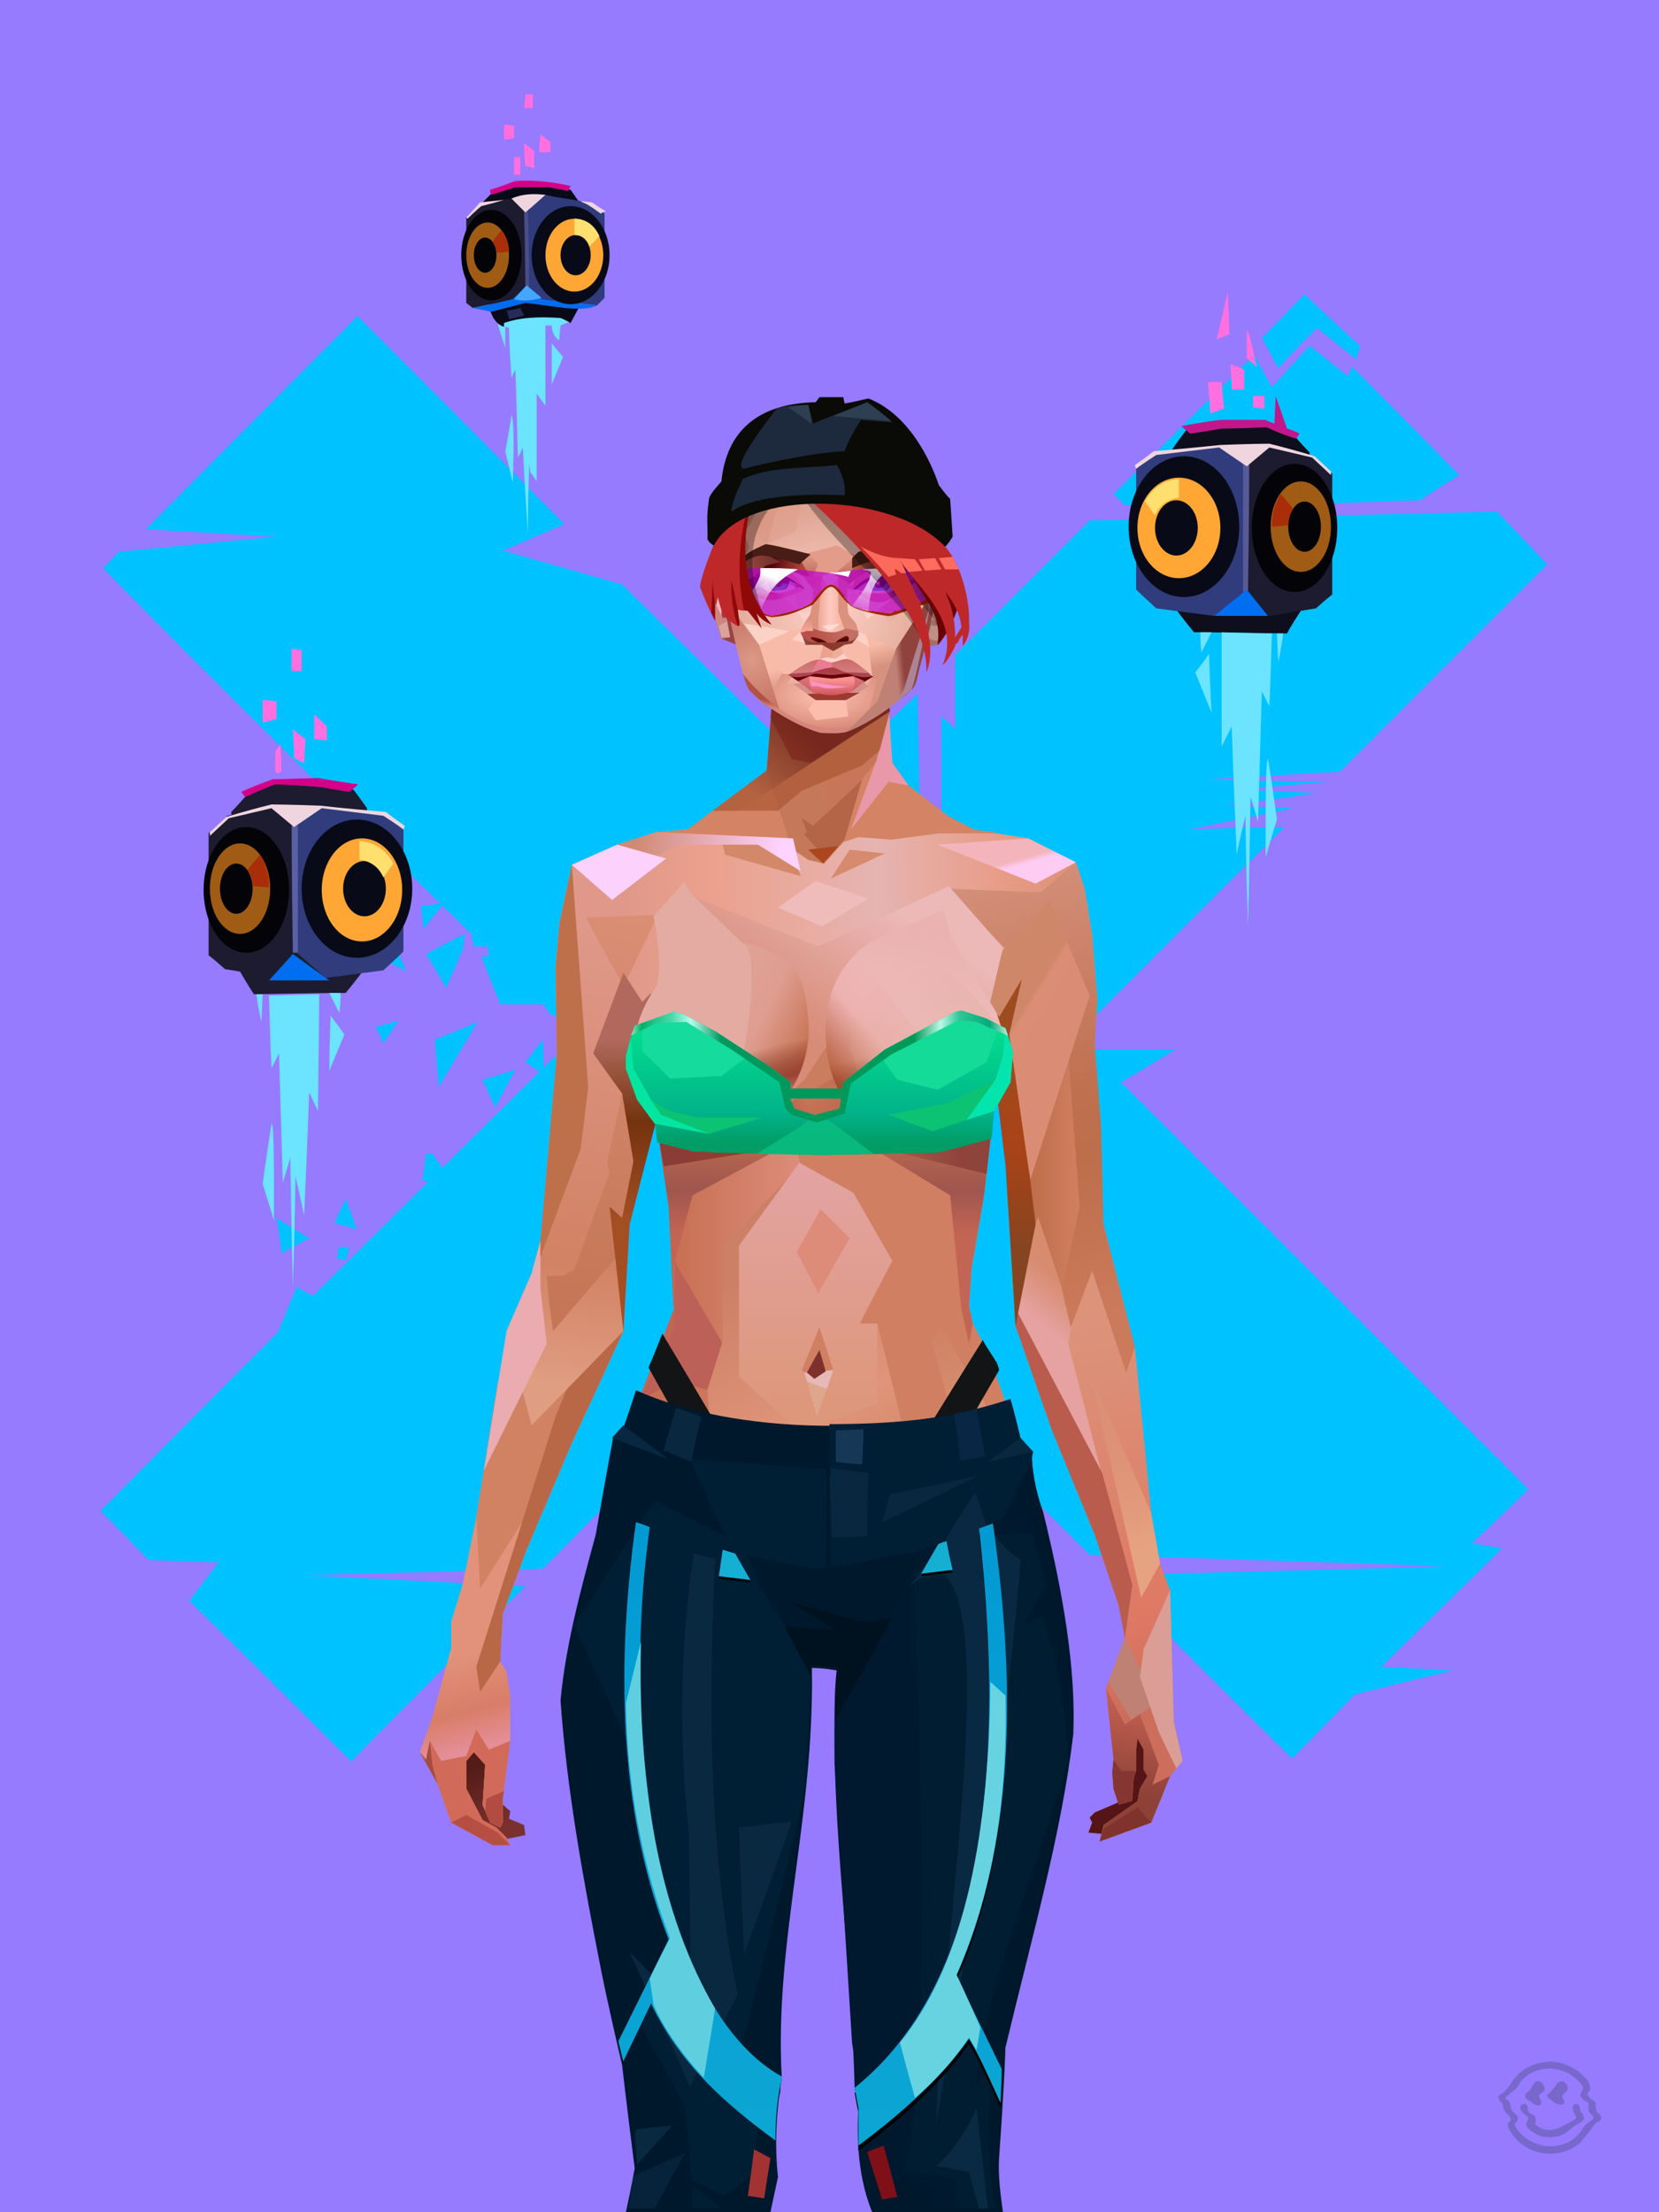 <?xml version="1.0" encoding="UTF-8"?>
<svg width="1320px" height="1760px" viewBox="0 0 1320 1760" version="1.1" xmlns="http://www.w3.org/2000/svg" xmlns:xlink="http://www.w3.org/1999/xlink">
<defs >
</defs >
<g id="id-bg-60-Group-2-0">
<rect fill="#967aff" width="1320" height="1760" x="0" y="0" id="id-bg-60-Group-2-1">
</rect >
<g transform="translate(79,233)" fill="#00c2ff" id="id-bg-60-Group-2-2">
<path d="M 990 0 C 970 22 959 32 959 32 C 939 16 928 7 928 7 C 926 14 925 18 925 18 C 955 45 969 59 969 59 L 1003 24 C 994 8 990 0 990 0 Z" transform="translate(964,30) rotate(-180) translate(-964,-30)" id="id-bg-60-Group-2-3">
</path >
<path d="M 971 163 C 962 145 957 137 957 137 C 937 159 927 170 927 170 C 907 154 897 146 897 146 C 894 150 893 153 893 153 C 836 96 808 67 808 67 C 829 54 839 47 839 47 C 950 43 1005 42 1005 42 C 996 51 992 55 992 55 C 1026 57 1043 57 1043 57 C 1039 47 1038 43 1038 43 C 1062 43 1074 43 1074 43 L 1083 52 C 1008 126 971 163 971 163 Z" transform="translate(945,106) rotate(-180) translate(-945,-106)" id="id-bg-60-Group-2-4">
</path >
<path d="M 272 709 C 269 709 267 709 267 709 C 260 699 257 695 257 695 C 263 688 266 685 266 685 L 275 688 C 273 702 272 709 272 709 Z" transform="translate(266,697) rotate(-180) translate(-266,-697)" id="id-bg-60-Group-2-5">
</path >
<path d="M 952 18 C 1034 100 1077 142 1080 145 L 1080 146 C 1080 146 1080 146 1080 146 C 1065 166 1057 176 1057 176 C 1094 177 1113 178 1113 178 C 1138 204 1151 217 1151 217 C 1062 307 1015 354 1011 358 L 1010 359 C 1010 359 1010 359 1010 359 L 1010 359 L 1010 359 C 1000 383 995 395 995 395 C 986 390 982 388 982 388 C 854 515 790 578 790 578 C 776 579 770 580 770 580 C 778 599 782 608 782 608 C 789 611 793 612 793 612 C 797 617 799 620 799 620 C 819 620 830 620 832 620 L 832 620 C 832 620 832 620 832 620 L 832 620 C 832 620 832 620 832 620 L 833 620 L 833 620 C 843 645 848 658 848 658 C 844 658 842 659 842 659 L 842 659 L 842 659 C 843 664 843 666 843 666 L 854 666 L 856 676 C 1055 870 1149 967 1149 967 C 1141 975 1137 980 1137 980 C 1054 988 1012 992 1012 992 C 1081 996 1115 998 1115 998 C 1005 1109 949 1165 947 1167 L 947 1168 L 947 1168 C 843 1064 788 1008 782 1002 L 782 1002 C 782 1002 782 1002 782 1002 L 782 1002 L 782 1002 C 814 988 831 981 831 981 C 767 963 736 954 736 954 C 628 848 575 795 575 795 C 526 843 501 867 501 867 C 498 721 497 647 497 647 C 486 636 481 630 481 630 C 482 773 482 846 482 849 L 482 849 L 482 849 C 475 843 471 839 471 839 C 471 874 471 893 471 897 L 471 897 C 471 897 471 897 471 897 L 471 898 C 471 898 471 898 471 898 L 471 898 L 471 898 L 364 1005 C 148 1009 40 1012 40 1012 C 13 984 0 970 0 970 C 108 862 163 807 165 805 L 166 805 L 166 805 C 236 801 271 799 271 799 C 206 797 174 797 174 797 C 221 793 245 791 245 791 C 203 789 183 788 183 788 C 232 781 257 778 257 778 C 220 777 202 776 202 776 C 257 765 285 759 285 759 C 234 761 209 761 209 761 C 315 656 370 600 374 596 L 374 596 L 374 596 C 408 596 425 595 426 595 L 426 595 L 426 595 L 445 584 L 296 584 L 296 584 C 325 566 339 558 339 558 C 129 348 21 241 15 234 L 15 234 C 15 234 15 234 15 234 C 45 205 60 191 60 191 C 44 189 36 187 36 187 C 100 124 132 93 132 93 C 94 91 75 90 75 90 C 126 78 152 71 153 71 L 153 71 L 153 71 C 185 38 202 21 203 20 L 203 20 L 203 20 C 292 108 340 157 348 165 L 348 165 C 349 165 349 165 349 165 L 349 166 C 349 166 349 166 349 166 C 170 170 80 173 80 173 C 269 179 364 182 364 182 C 438 256 476 293 477 295 L 477 295 L 477 295 C 477 324 477 341 477 346 L 477 347 C 477 347 477 347 477 347 L 477 347 C 477 347 477 347 477 347 L 477 347 C 477 347 477 347 477 348 L 477 348 L 477 348 C 492 365 500 374 500 374 C 501 338 501 320 501 319 L 501 319 L 501 319 C 537 356 556 375 558 377 L 558 377 C 558 377 558 377 558 377 C 571 386 577 391 577 391 C 591 391 599 392 599 392 L 599 392 L 599 392 C 592 385 589 381 589 381 C 607 363 617 354 617 354 L 617 354 L 617 354 C 592 345 579 341 579 341 C 627 328 650 321 650 321 C 748 223 797 173 799 171 L 799 171 L 799 171 C 860 169 906 168 938 167 L 942 167 C 975 166 992 166 992 166 C 873 160 813 157 813 157 C 900 70 946 24 951 18 L 952 18 C 952 18 952 18 952 18 L 952 18 L 952 18 Z M 499 557 C 482 574 473 583 472 584 L 472 584 L 472 584 L 501 610 C 500 575 499 557 499 557 Z M 755 567 C 746 570 742 572 742 572 C 731 581 726 586 726 586 C 746 595 756 599 756 599 C 760 586 763 580 763 580 L 755 580 C 755 572 755 567 755 567 L 755 567 L 755 567 Z M 722 580 L 716 580 L 716 580 C 717 583 717 585 717 585 L 722 585 L 722 580 Z M 652 388 C 653 392 653 395 653 395 L 678 392 C 661 389 652 388 652 388 Z M 536 387 L 528 387 C 528 387 528 388 528 392 L 528 392 L 536 392 L 536 392 L 536 387 L 536 387 Z" transform="translate(576,593) rotate(-180) translate(-576,-593)" id="id-bg-60-Group-2-6">
</path >
<path d="M 595 920 C 624 922 638 923 638 923 C 640 920 641 918 641 918 L 616 879 C 602 907 595 920 595 920 Z" transform="translate(618,901) rotate(-180) translate(-618,-901)" id="id-bg-60-Group-2-7">
</path >
<path d="M 592 938 C 578 910 571 895 571 895 C 573 891 574 889 574 889 L 615 894 C 600 924 592 938 592 938 Z" transform="translate(593,914) rotate(-180) translate(-593,-914)" id="id-bg-60-Group-2-8">
</path >
<path d="M 480 933 C 509 918 524 911 524 911 L 515 937 C 491 934 480 933 480 933 Z" transform="translate(502,924) rotate(-180) translate(-502,-924)" id="id-bg-60-Group-2-9">
</path >
<path d="M 338 594 C 339 613 339 622 339 622 L 353 604 C 343 597 338 594 338 594 Z" transform="translate(346,608) rotate(-180) translate(-346,-608)" id="id-bg-60-Group-2-10">
</path >
<path d="M 255 505 C 268 503 274 502 274 502 L 272 484 C 261 498 255 505 255 505 Z" transform="translate(265,495) rotate(-180) translate(-265,-495)" id="id-bg-60-Group-2-11">
</path >
<path d="M 238 541 C 231 524 228 516 228 516 L 244 525 C 240 535 238 541 238 541 Z" transform="translate(236,528) rotate(-180) translate(-236,-528)" id="id-bg-60-Group-2-12">
</path >
<path d="M 187 514 C 185 508 184 505 184 505 L 194 505 C 189 511 187 514 187 514 Z" transform="translate(189,509) rotate(-180) translate(-189,-509)" id="id-bg-60-Group-2-13">
</path >
<path d="M 259 554 L 261 541 C 270 521 274 511 274 511 L 290 538 C 270 549 259 554 259 554 Z" transform="translate(275,532) rotate(-180) translate(-275,-532)" id="id-bg-60-Group-2-14">
</path >
<path d="M 232 579 C 224 591 220 597 220 597 L 238 592 C 234 584 232 579 232 579 Z" transform="translate(229,588) rotate(-180) translate(-229,-588)" id="id-bg-60-Group-2-15">
</path >
<path d="M 267 632 C 288 597 298 580 298 580 L 301 618 C 278 627 267 632 267 632 Z" transform="translate(284,606) rotate(-180) translate(-284,-606)" id="id-bg-60-Group-2-16">
</path >
<path d="M 331 640 C 314 645 305 648 305 648 L 321 618 C 328 633 331 640 331 640 Z" transform="translate(318,633) rotate(-180) translate(-318,-633)" id="id-bg-60-Group-2-17">
</path >
<path d="M 196 745 C 190 729 187 721 187 721 L 205 726 C 199 739 196 745 196 745 Z" transform="translate(196,733) rotate(-180) translate(-196,-733)" id="id-bg-60-Group-2-18">
</path >
<path d="M 167 764 C 150 753 141 748 141 748 L 163 736 C 165 754 167 764 167 764 Z" transform="translate(154,750) rotate(-180) translate(-154,-750)" id="id-bg-60-Group-2-19">
</path >
<path d="M 197 769 C 192 769 189 769 189 769 C 191 762 192 758 192 758 L 199 760 C 198 766 197 769 197 769 Z" transform="translate(194,764) rotate(-180) translate(-194,-764)" id="id-bg-60-Group-2-20">
</path >
</g >
</g >
<defs >
</defs >
<g transform="translate(162,75)" id="id-female-1_dj_speakers-0">
<g transform="translate(819,409) scale(-1,1) translate(-819,-408) translate(736,156)" id="id-female-1_dj_speakers-1">
<path d="M 40 272 C 90 271 114 271 114 271 C 124 259 128 253 128 253 C 130 168 131 125 131 125 C 124 115 120 110 120 110 C 78 107 56 105 56 105 C 41 112 33 116 33 116 C 26 124 22 128 22 128 L 29 254 C 37 266 40 272 40 272 Z" fill="#0e0e1c" id="id-female-1_dj_speakers-2">
</path >
<path d="M 72 237 C 60 251 54 258 54 258 C 29 254 17 252 17 252 C 8 244 4 241 4 241 C 4 177 4 145 4 145 C 14 135 19 131 19 131 C 42 126 53 123 53 123 L 71 138 C 72 204 72 237 72 237 Z" fill="#1d1b2f" id="id-female-1_dj_speakers-3">
</path >
<path d="M 72 237 C 89 251 98 258 98 258 C 129 254 144 252 144 252 C 155 242 160 237 160 237 C 160 172 160 140 160 140 C 149 132 143 129 143 129 L 93 123 L 71 137 C 71 204 72 237 72 237 Z" fill="#313c7c" id="id-female-1_dj_speakers-4">
</path >
<path d="M 70 136 C 73 136 75 136 75 136 C 75 205 75 239 75 239 L 71 239 C 70 171 70 136 70 136 Z" fill="#565a97" id="id-female-1_dj_speakers-5">
</path >
<path d="M 72 139 L 94 124 L 144 130 C 155 137 160 141 160 141 C 161 139 161 138 161 138 C 151 131 146 127 146 127 C 111 124 93 122 93 122 C 67 121 54 121 54 121 C 30 127 18 131 18 131 L 5 143 L 5 146 L 20 132 L 54 124 L 72 139 Z" fill="#eed5de" id="id-female-1_dj_speakers-6">
</path >
<polygon points="98 258 55 258 72 237" fill="#006ef1" id="id-female-1_dj_speakers-7">
</polygon >
<path d="M 40 109 C 33 111 30 113 30 113 C 32 116 33 117 33 117 C 49 112 57 107 57 108 C 81 109 92 109 92 109 C 109 112 117 113 117 113 C 122 109 124 107 124 107 C 103 103 92 102 92 102 L 57 102 C 54 104 52 104 50 105 L 49 83 L 40 109 Z" fill="#c2168b" id="id-female-1_dj_speakers-8">
</path >
<path d="M 52 272 C 53 310 54 330 54 330 C 58 322 60 318 60 318 C 62 387 63 422 63 422 C 67 408 69 402 69 402 C 70 471 71 505 71 505 C 73 446 73 417 73 417 C 78 437 80 448 80 448 C 83 380 84 346 84 346 L 92 362 L 92 271 C 65 272 52 272 52 272 Z" fill="#6ce3ff" id="id-female-1_dj_speakers-9">
</path >
<path d="M 109 271 C 109 282 108 287 108 287 L 100 271 C 106 271 109 271 109 271 Z" fill="#6ce3ff" id="id-female-1_dj_speakers-10">
</path >
<path d="M 102 288 C 101 319 100 335 100 335 L 113 303 C 105 293 102 288 102 288 Z" fill="#6ce3ff" id="id-female-1_dj_speakers-11">
</path >
<path d="M 43 272 C 45 287 47 295 47 295 L 48 272 C 45 272 43 272 43 272 Z" fill="#6ce3ff" id="id-female-1_dj_speakers-12">
</path >
<path d="M 55 372 C 50 404 48 420 48 420 L 57 450 C 57 398 57 372 55 372 Z" fill="#6ce3ff" id="id-female-1_dj_speakers-13">
</path >
<ellipse cx="34" cy="188" fill="#030308" id="id-female-1_dj_speakers-14" rx="34" ry="51">
</ellipse >
<ellipse cx="29" cy="187" fill="#a05c15" id="id-female-1_dj_speakers-15" rx="24" ry="36">
</ellipse >
<ellipse cx="26" cy="187" fill="#030308" id="id-female-1_dj_speakers-16" rx="13" ry="20">
</ellipse >
<ellipse cx="122" cy="187" fill="#090a17" id="id-female-1_dj_speakers-17" rx="44" ry="56">
</ellipse >
<ellipse cx="126" cy="188" fill="#ffa635" id="id-female-1_dj_speakers-18" rx="33" ry="40">
</ellipse >
<ellipse cx="128" cy="188" fill="#090a17" id="id-female-1_dj_speakers-19" rx="17" ry="22">
</ellipse >
<path d="M 45 161 C 38 169 35 173 35 173 C 38 177 39 181 39 186 L 52 187 C 52 177 50 169 45 161 Z" fill="#a92d09" id="id-female-1_dj_speakers-20">
</path >
<path d="M 67 83 C 67 89 67 92 67 92 C 61 93 58 93 58 93 L 58 83 C 64 83 67 83 67 83 Z" fill="#ff6fe0" id="id-female-1_dj_speakers-21">
</path >
<path d="M 103 72 C 95 72 92 72 92 72 C 91 86 90 93 90 93 L 101 97 C 102 80 103 72 103 72 Z" fill="#ff6fe0" id="id-female-1_dj_speakers-22">
</path >
<path d="M 85 58 C 84 71 84 78 84 78 C 77 78 74 78 74 78 L 74 62 C 81 59 85 58 85 58 Z" fill="#ff6fe0" id="id-female-1_dj_speakers-23">
</path >
<path d="M 64 30 C 64 45 64 52 64 52 L 72 59 C 68 41 66 31 64 30 Z" transform="translate(68,45) scale(-1,1) translate(-68,-44)" fill="#ff6fe0" id="id-female-1_dj_speakers-24">
</path >
<path d="M 96 34 C 89 37 86 38 86 38 L 95 0 C 96 23 96 34 96 34 Z" transform="translate(91,19) scale(-1,1) translate(-91,-19)" fill="#ff6fe0" id="id-female-1_dj_speakers-25">
</path >
<path d="M 153 148 C 153 158 153 163 153 163 C 145 164 138 168 134 177 L 126 166 C 132 155 141 149 153 148 Z" transform="translate(140,163) scale(-1,1) translate(-139,-162)" fill="#ffe06f" id="id-female-1_dj_speakers-26">
</path >
</g >
<g transform="translate(205,0)" id="id-female-1_dj_speakers-1">
<path d="M 40 255 C 37 275 35 284 35 284 L 41 309 C 42 278 42 260 40 255 Z" fill="#6ce3ff" id="id-female-1_dj_speakers-28">
</path >
<path d="M 53 350 C 50 304 49 281 49 281 C 47 286 45 289 45 289 C 44 242 43 219 43 219 C 41 223 40 226 40 226 C 38 199 38 186 38 186 C 36 185 35 185 35 185 C 35 196 35 202 35 202 C 31 189 29 183 29 183 C 58 173 77 172 86 181 C 81 183 79 184 79 184 C 78 192 78 196 78 196 C 75 194 72 190 72 184 C 68 184 67 184 67 184 C 67 227 67 248 67 248 C 62 241 60 238 60 238 C 60 285 60 308 60 308 C 57 303 55 301 55 301 L 54 294 C 53 331 53 350 53 350 Z" fill="#6ce3ff" id="id-female-1_dj_speakers-29">
</path >
<path d="M 72 198 C 72 220 72 231 72 231 L 81 209 C 75 202 72 198 72 198 Z" fill="#6ce3ff" id="id-female-1_dj_speakers-30">
</path >
<path d="M 94 169 C 89 178 87 182 87 182 C 82 179 79 178 79 178 C 64 177 48 177 34 182 C 34 184 34 185 34 185 C 28 183 25 178 23 172 C 19 115 17 86 17 86 C 23 80 26 77 26 77 C 46 67 67 71 87 76 L 94 86 C 94 142 94 169 94 169 Z" fill="#090a17" id="id-female-1_dj_speakers-31">
</path >
<path d="M 51 82 C 52 129 52 152 52 152 C 60 159 64 163 64 163 C 93 166 108 168 108 168 C 112 164 114 162 114 162 C 114 118 114 95 114 95 C 110 91 104 87 95 85 C 84 83 75 82 67 80 C 56 81 51 82 51 82 Z" fill="#303b7c" id="id-female-1_dj_speakers-32">
</path >
<path d="M 41 83 C 24 85 16 87 16 87 C 8 94 4 98 4 98 C 4 143 4 166 4 166 C 8 169 9 170 9 170 L 42 163 L 52 152 L 51 93 C 44 86 41 83 41 83 Z" fill="#1d1b2f" id="id-female-1_dj_speakers-33">
</path >
<path d="M 51 153 C 53 153 54 153 54 153 C 54 113 53 93 53 93 L 50 93 C 51 133 51 153 51 153 Z" fill="#494e87" id="id-female-1_dj_speakers-34">
</path >
<path d="M 23 76 C 23 79 24 80 24 80 C 37 76 43 74 43 74 C 61 74 70 74 70 74 C 80 76 85 77 85 77 C 86 75 87 73 87 73 C 74 70 60 68 43 69 C 30 74 23 76 23 76 Z" fill="#d00187" id="id-female-1_dj_speakers-35">
</path >
<path d="M 9 170 C 19 172 24 173 24 173 L 51 166 C 71 168 96 174 108 168 L 64 163 L 52 152 L 41 163 C 20 168 9 170 9 170 Z" fill="#016dee" id="id-female-1_dj_speakers-36">
</path >
<path d="M 42 163 C 49 165 57 164 64 162 L 52 152 L 42 163 Z" fill="#44a6ff" id="id-female-1_dj_speakers-37">
</path >
<path d="M 36 172 C 38 177 38 179 38 179 C 46 177 50 176 50 176 L 47 170 C 40 172 36 172 36 172 Z" fill="#262c59" id="id-female-1_dj_speakers-38">
</path >
<path d="M 51 94 C 44 87 40 83 40 83 C 49 79 58 79 67 80 C 57 89 51 94 51 94 Z" fill="#eed5de" id="id-female-1_dj_speakers-39">
</path >
<path d="M 4 98 C 5 99 5 99 5 99 C 12 92 16 89 16 89 C 28 86 34 84 34 84 L 15 86 C 8 94 4 98 4 98 Z" fill="#eed5de" id="id-female-1_dj_speakers-40">
</path >
<path d="M 115 93 C 112 94 111 95 111 95 C 103 89 99 87 99 87 C 96 86 95 85 95 85 L 104 86 C 111 91 115 93 115 93 Z" fill="#eed5de" id="id-female-1_dj_speakers-41">
</path >
<ellipse cx="87" cy="128" fill="#090a17" id="id-female-1_dj_speakers-42" rx="31" ry="39">
</ellipse >
<ellipse cx="90" cy="128" fill="#ffa635" id="id-female-1_dj_speakers-43" rx="23" ry="29">
</ellipse >
<ellipse cx="91" cy="128" fill="#090a17" id="id-female-1_dj_speakers-44" rx="12" ry="16">
</ellipse >
<ellipse cx="24" cy="128" fill="#030308" id="id-female-1_dj_speakers-45" rx="24" ry="36">
</ellipse >
<ellipse cx="21" cy="128" fill="#a05c15" id="id-female-1_dj_speakers-46" rx="17" ry="26">
</ellipse >
<ellipse cx="19" cy="128" fill="#030308" id="id-female-1_dj_speakers-47" rx="9" ry="14">
</ellipse >
<path d="M 25 117 C 27 121 28 123 28 126 C 35 126 38 125 38 125 C 38 119 36 113 32 108 C 27 114 25 117 25 117 Z" fill="#a92e09" id="id-female-1_dj_speakers-48">
</path >
<path d="M 90 99 C 90 108 90 112 90 112 C 96 112 100 115 102 121 L 110 113 C 106 104 99 99 90 99 Z" fill="#ffe070" id="id-female-1_dj_speakers-49">
</path >
<path d="M 42 35 C 37 36 34 36 34 36 C 34 28 34 24 34 24 L 42 25 C 42 32 42 35 42 35 Z" fill="#ff6fe0" id="id-female-1_dj_speakers-50">
</path >
<path d="M 50 39 C 50 51 51 57 51 57 C 56 58 58 59 58 59 L 58 45 C 53 41 50 39 50 39 Z" fill="#ff6fe0" id="id-female-1_dj_speakers-51">
</path >
<path d="M 42 50 C 45 50 47 50 47 50 C 47 59 47 64 47 64 L 42 64 C 42 55 42 50 42 50 Z" fill="#ff6fe0" id="id-female-1_dj_speakers-52">
</path >
<path d="M 62 46 C 68 46 71 46 71 46 C 71 41 71 38 71 38 L 63 32 C 62 41 62 46 62 46 Z" fill="#ff6fe0" id="id-female-1_dj_speakers-53">
</path >
<path d="M 57 11 C 52 11 50 11 50 11 C 51 4 51 0 51 0 L 57 0 C 57 7 57 11 57 11 Z" fill="#ff6fe0" id="id-female-1_dj_speakers-54">
</path >
</g >
<g transform="translate(0,441)" id="id-female-1_dj_speakers-1">
<path d="M 54 378 C 49 410 47 426 47 426 L 56 455 C 56 404 56 378 54 378 Z" fill="#6ce3ff" id="id-female-1_dj_speakers-56">
</path >
<path d="M 52 276 C 53 314 54 334 54 334 C 58 326 60 322 60 322 C 62 391 63 425 63 425 C 67 412 69 405 69 405 C 70 474 71 508 71 508 C 73 449 73 420 73 420 C 78 441 80 451 80 451 C 83 385 84 353 84 353 L 91 368 L 92 275 C 65 276 52 276 52 276 Z" fill="#6ce3ff" id="id-female-1_dj_speakers-57">
</path >
<path d="M 42 275 C 44 290 46 297 46 297 L 47 275 C 44 275 42 275 42 275 Z" fill="#6ce3ff" id="id-female-1_dj_speakers-58">
</path >
<path d="M 62 97 C 60 100 58 100 57 97 C 57 87 57 82 57 82 L 61 76 C 62 90 62 97 62 97 Z" fill="#ff6fe0" id="id-female-1_dj_speakers-59">
</path >
<path d="M 40 275 C 89 274 113 274 113 274 C 123 262 127 256 127 256 C 129 170 130 127 130 127 C 123 117 119 112 119 112 C 77 109 56 107 56 107 C 41 114 33 118 33 118 C 26 126 22 130 22 130 L 29 257 C 36 269 40 275 40 275 Z" fill="#1d1b2f" id="id-female-1_dj_speakers-60">
</path >
<path d="M 72 240 C 60 254 54 261 54 261 C 29 257 17 255 17 255 C 8 247 4 244 4 244 C 4 179 4 147 4 147 C 14 138 19 133 19 133 C 42 128 53 125 53 125 L 71 140 C 72 207 72 240 72 240 Z" fill="#1d1b2f" id="id-female-1_dj_speakers-61">
</path >
<path d="M 72 240 C 89 255 97 262 97 262 C 128 258 143 256 143 256 C 154 246 159 241 159 241 C 159 175 159 142 159 142 C 148 135 142 131 142 131 L 93 125 L 71 140 C 71 207 72 240 72 240 Z" fill="#313c7c" id="id-female-1_dj_speakers-62">
</path >
<path d="M 70 141 C 73 141 75 141 75 141 C 75 208 75 242 75 242 L 71 242 C 70 175 70 141 70 141 Z" fill="#5a60a4" id="id-female-1_dj_speakers-63">
</path >
<path d="M 72 142 L 94 127 L 143 133 C 154 140 159 144 159 144 C 160 142 160 141 160 141 C 150 134 145 130 145 130 C 110 127 93 125 93 125 C 67 124 54 124 54 124 C 30 130 18 134 18 134 L 5 146 L 5 149 L 20 135 L 54 127 L 72 142 Z" fill="#eed5de" id="id-female-1_dj_speakers-64">
</path >
<polygon points="100 264 52 264 71 243" fill="#006ef0" id="id-female-1_dj_speakers-65">
</polygon >
<path d="M 30 114 C 32 117 33 118 33 118 C 49 111 57 108 57 108 C 80 109 92 110 92 110 C 108 113 116 114 116 114 C 121 110 123 108 123 108 C 102 105 91 103 91 103 L 55 104 C 38 110 30 114 30 114 Z" fill="#d20187" id="id-female-1_dj_speakers-66">
</path >
<path d="M 71 64 C 72 79 72 87 72 87 C 77 90 80 91 80 91 L 81 72 C 74 67 71 64 71 64 Z" fill="#ff6fe0" id="id-female-1_dj_speakers-67">
</path >
<path d="M 88 52 C 88 65 88 72 88 72 C 95 73 98 73 98 73 L 98 62 C 91 55 88 52 88 52 Z" fill="#ff6fe0" id="id-female-1_dj_speakers-68">
</path >
<path d="M 58 42 C 58 51 58 56 58 56 C 51 58 47 59 47 59 L 47 41 C 54 41 58 42 58 42 Z" fill="#ff6fe0" id="id-female-1_dj_speakers-69">
</path >
<path d="M 78 1 C 78 12 78 18 78 18 C 73 18 70 18 70 18 L 70 0 C 75 1 78 1 78 1 Z" fill="#ff6fe0" id="id-female-1_dj_speakers-70">
</path >
<path d="M 109 274 C 109 285 108 290 108 290 L 100 274 C 106 274 109 274 109 274 Z" fill="#6ce3ff" id="id-female-1_dj_speakers-71">
</path >
<path d="M 101 292 C 100 321 100 336 100 336 L 112 307 C 105 297 101 292 101 292 Z" fill="#6ce3ff" id="id-female-1_dj_speakers-72">
</path >
<ellipse cx="34" cy="192" fill="#030308" id="id-female-1_dj_speakers-73" rx="34" ry="50">
</ellipse >
<ellipse cx="122" cy="191" fill="#090a17" id="id-female-1_dj_speakers-74" rx="44" ry="55">
</ellipse >
<ellipse cx="126" cy="192" fill="#ffa635" id="id-female-1_dj_speakers-44" rx="32" ry="41">
</ellipse >
<ellipse cx="29" cy="191" fill="#a05c15" id="id-female-1_dj_speakers-76" rx="24" ry="36">
</ellipse >
<ellipse cx="26" cy="191" fill="#030308" id="id-female-1_dj_speakers-77" rx="13" ry="20">
</ellipse >
<ellipse cx="128" cy="191" fill="#090a17" id="id-female-1_dj_speakers-78" rx="17" ry="22">
</ellipse >
<path d="M 45 164 C 38 172 35 176 35 176 C 38 180 39 184 39 189 L 52 190 C 52 180 50 172 45 164 Z" fill="#a92d09" id="id-female-1_dj_speakers-79">
</path >
<path d="M 151 152 C 151 162 151 167 151 167 C 143 168 136 172 132 181 L 124 170 C 130 159 139 153 151 152 Z" transform="translate(138,167) scale(-1,1) translate(-137,-166)" fill="#ffe06f" id="id-female-1_dj_speakers-26">
</path >
</g >
</g >
<defs >
<linearGradient x1="100%" y1="46%" x2="12%" y2="47%" id="id-female-6.6_base_3-0">
<stop stop-color="#db8d73" offset="0%">
</stop >
<stop stop-color="#e89d89" offset="21%">
</stop >
<stop stop-color="#e6b4b1" offset="46%">
</stop >
<stop stop-color="#eba18d" offset="80%">
</stop >
<stop stop-color="#df9889" offset="100%">
</stop >
</linearGradient >
<linearGradient x1="53%" y1="81%" x2="50%" y2="21%" id="id-female-6.6_base_3-1">
<stop stop-color="#cd6e5c" offset="0%">
</stop >
<stop stop-color="#de7964" offset="24%">
</stop >
<stop stop-color="#dc937a" offset="100%">
</stop >
</linearGradient >
<linearGradient x1="52%" y1="-4%" x2="46%" y2="70%" id="id-female-6.6_base_3-2">
<stop stop-color="#ce6657" offset="0%">
</stop >
<stop stop-color="#8d4137" offset="100%">
</stop >
</linearGradient >
<linearGradient x1="46%" y1="43%" x2="15%" y2="43%" id="id-female-6.6_base_3-3">
<stop stop-color="#de8d7d" offset="0%">
</stop >
<stop stop-color="#c77052" offset="100%">
</stop >
</linearGradient >
<linearGradient x1="54%" y1="37%" x2="12%" y2="72%" id="id-female-6.6_base_3-4">
<stop stop-color="#3c050a" offset="0%">
</stop >
<stop stop-color="#af623e" offset="100%">
</stop >
</linearGradient >
<linearGradient x1="40%" y1="14%" x2="61%" y2="85%" id="id-female-6.6_base_3-5">
<stop stop-color="#541c19" offset="0%">
</stop >
<stop stop-color="#7a302c" offset="100%">
</stop >
</linearGradient >
<linearGradient x1="27%" y1="47%" x2="91%" y2="49%" id="id-female-6.6_base_3-6">
<stop stop-color="#d08973" offset="0%">
</stop >
<stop stop-color="#fed3ff" offset="100%">
</stop >
</linearGradient >
<linearGradient x1="47%" y1="60%" x2="49%" y2="79%" id="id-female-6.6_base_3-7">
<stop stop-color="#e2927a" offset="0%">
</stop >
<stop stop-color="#d97d68" offset="60%">
</stop >
<stop stop-color="#e48e97" offset="100%">
</stop >
</linearGradient >
<linearGradient x1="29%" y1="56%" x2="69%" y2="53%" id="id-female-6.6_base_3-8">
<stop stop-color="#d4896f" offset="0%">
</stop >
<stop stop-color="#ce7358" offset="8%">
</stop >
<stop stop-color="#d67b64" offset="18%">
</stop >
<stop stop-color="#d87862" offset="38%">
</stop >
<stop stop-color="#cc6958" offset="65%">
</stop >
<stop stop-color="#bf6d4c" offset="81%">
</stop >
<stop stop-color="#a95b51" offset="100%">
</stop >
</linearGradient >
<linearGradient x1="47%" y1="45%" x2="54%" y2="46%" id="id-female-6.6_base_3-9">
<stop stop-color="#d3735f" offset="0%">
</stop >
<stop stop-color="#bd694b" offset="62%">
</stop >
<stop stop-color="#ba6147" offset="77%">
</stop >
<stop stop-color="#ce8c70" offset="100%">
</stop >
</linearGradient >
<linearGradient x1="51%" y1="7%" x2="50%" y2="100%" id="id-female-6.6_base_3-10">
<stop stop-color="#c06a4d" offset="0%">
</stop >
<stop stop-color="#eb9f84" offset="75%">
</stop >
<stop stop-color="#db896b" offset="100%">
</stop >
</linearGradient >
<linearGradient x1="51%" y1="11%" x2="49%" y2="93%" id="id-female-6.6_base_3-11">
<stop stop-color="#df9889" offset="0%">
</stop >
<stop stop-color="#d28264" offset="73%">
</stop >
<stop stop-color="#df9d81" offset="100%">
</stop >
</linearGradient >
<linearGradient x1="51%" y1="-5%" x2="48%" y2="96%" id="id-female-6.6_base_3-12">
<stop stop-color="#db8f75" offset="0%">
</stop >
<stop stop-color="#c47656" offset="100%">
</stop >
</linearGradient >
<linearGradient x1="50%" y1="19%" x2="50%" y2="69%" id="id-female-6.6_base_3-13">
<stop stop-color="#b0695c" offset="0%">
</stop >
<stop stop-color="#74330f" offset="45%">
</stop >
<stop stop-color="#a44e23" offset="100%">
</stop >
</linearGradient >
<linearGradient x1="46%" y1="74%" x2="39%" y2="35%" id="id-female-6.6_base_3-14">
<stop stop-color="#aa4949" offset="0%">
</stop >
<stop stop-color="#c46b50" offset="51%">
</stop >
<stop stop-color="#9f3838" offset="100%" stop-opacity="0">
</stop >
</linearGradient >
<linearGradient x1="46%" y1="16%" x2="49%" y2="82%" id="id-female-6.6_base_3-15">
<stop stop-color="#9b473d" offset="0%" stop-opacity="0.186">
</stop >
<stop stop-color="#803921" offset="100%">
</stop >
</linearGradient >
<linearGradient x1="41%" y1="19%" x2="50%" y2="100%" id="id-female-6.6_base_3-16">
<stop stop-color="#bb6351" offset="0%">
</stop >
<stop stop-color="#913f35" offset="100%">
</stop >
</linearGradient >
<linearGradient x1="50%" y1="31%" x2="45%" y2="50%" id="id-female-6.6_base_3-17">
<stop stop-color="#d78c70" offset="0%">
</stop >
<stop stop-color="#e5a2a0" offset="100%">
</stop >
</linearGradient >
<linearGradient x1="51%" y1="22%" x2="50%" y2="100%" id="id-female-6.6_base_3-18">
<stop stop-color="#9b4237" offset="0%">
</stop >
<stop stop-color="#b77057" offset="100%">
</stop >
</linearGradient >
<linearGradient x1="49%" y1="0%" x2="50%" y2="100%" id="id-female-6.6_base_3-19">
<stop stop-color="#d8886e" offset="0%">
</stop >
<stop stop-color="#dc8270" offset="100%">
</stop >
</linearGradient >
<linearGradient x1="44%" y1="15%" x2="50%" y2="100%" id="id-female-6.6_base_3-20">
<stop stop-color="#b45444" offset="0%">
</stop >
<stop stop-color="#af584e" offset="100%">
</stop >
</linearGradient >
<linearGradient x1="52%" y1="21%" x2="49%" y2="83%" id="id-female-6.6_base_3-21">
<stop stop-color="#d7886e" offset="0%">
</stop >
<stop stop-color="#f3a990" offset="50%">
</stop >
<stop stop-color="#e28877" offset="100%">
</stop >
</linearGradient >
<linearGradient x1="85%" y1="60%" x2="15%" y2="60%" id="id-female-6.6_base_3-22">
<stop stop-color="#d17f61" offset="0%">
</stop >
<stop stop-color="#bf6f4c" offset="100%">
</stop >
</linearGradient >
<linearGradient x1="48%" y1="-20%" x2="59%" y2="91%" id="id-female-6.6_base_3-23">
<stop stop-color="#dd9d8d" offset="0%">
</stop >
<stop stop-color="#bf704f" offset="60%">
</stop >
<stop stop-color="#bd6e4b" offset="72%">
</stop >
<stop stop-color="#cb7a5b" offset="100%">
</stop >
</linearGradient >
<linearGradient x1="55%" y1="48%" x2="46%" y2="33%" id="id-female-6.6_base_3-24">
<stop stop-color="#db8c74" offset="0%">
</stop >
<stop stop-color="#dc8e75" offset="86%">
</stop >
<stop stop-color="#cf8769" offset="100%">
</stop >
</linearGradient >
<linearGradient x1="50%" y1="19%" x2="50%" y2="78%" id="id-female-6.6_base_3-25">
<stop stop-color="#9e4b20" offset="0%">
</stop >
<stop stop-color="#a94317" offset="50%">
</stop >
<stop stop-color="#864421" offset="100%">
</stop >
</linearGradient >
<linearGradient x1="50%" y1="11%" x2="50%" y2="43%" id="id-female-6.6_base_3-26">
<stop stop-color="#ca7d5f" offset="0%">
</stop >
<stop stop-color="#c77350" offset="15%">
</stop >
<stop stop-color="#9f564d" offset="68%">
</stop >
<stop stop-color="#c36554" offset="100%">
</stop >
</linearGradient >
<linearGradient x1="89%" y1="50%" x2="7%" y2="52%" id="id-female-6.6_base_3-27">
<stop stop-color="#8e433b" offset="0%">
</stop >
<stop stop-color="#b85c4d" offset="53%" stop-opacity="0.199">
</stop >
<stop stop-color="#9b3c25" offset="75%">
</stop >
<stop stop-color="#8b3c36" offset="100%">
</stop >
</linearGradient >
<linearGradient x1="44%" y1="70%" x2="86%" y2="30%" id="id-female-6.6_base_3-28">
<stop stop-color="#d78c77" offset="0%">
</stop >
<stop stop-color="#ecb8b8" offset="100%">
</stop >
</linearGradient >
<linearGradient x1="19%" y1="86%" x2="73%" y2="32%" id="id-female-6.6_base_3-29">
<stop stop-color="#b55c39" offset="0%">
</stop >
<stop stop-color="#edb2b0" offset="40%">
</stop >
<stop stop-color="#eebbbc" offset="100%">
</stop >
</linearGradient >
<linearGradient x1="35%" y1="94%" x2="47%" y2="12%" id="id-female-6.6_base_3-30">
<stop stop-color="#e0a194" offset="0%">
</stop >
<stop stop-color="#f0bcbe" offset="40%">
</stop >
<stop stop-color="#eab3b1" offset="100%">
</stop >
</linearGradient >
<linearGradient x1="50%" y1="54%" x2="27%" y2="9%" id="id-female-6.6_base_3-31">
<stop stop-color="#ddab90" offset="0%">
</stop >
<stop stop-color="#ddab90" offset="100%" stop-opacity="0.078">
</stop >
</linearGradient >
<linearGradient x1="0%" y1="19%" x2="93%" y2="69%" id="id-female-6.6_base_3-32">
<stop stop-color="#e3aba1" offset="0%">
</stop >
<stop stop-color="#df9d90" offset="70%">
</stop >
<stop stop-color="#c5704e" offset="100%">
</stop >
</linearGradient >
<linearGradient x1="36%" y1="84%" x2="25%" y2="44%" id="id-female-6.6_base_3-33">
<stop stop-color="#c96d62" offset="0%" stop-opacity="0.509">
</stop >
<stop stop-color="#90372c" offset="35%" stop-opacity="0.675">
</stop >
<stop stop-color="#762e17" offset="100%" stop-opacity="0">
</stop >
</linearGradient >
<linearGradient x1="63%" y1="95%" x2="43%" y2="20%" id="id-female-6.6_base_3-34">
<stop stop-color="#c97e5c" offset="0%">
</stop >
<stop stop-color="#e0957a" offset="46%">
</stop >
<stop stop-color="#cc8166" offset="100%">
</stop >
</linearGradient >
<linearGradient x1="40%" y1="0%" x2="50%" y2="86%" id="id-female-6.6_base_3-35">
<stop stop-color="#d08264" offset="0%">
</stop >
<stop stop-color="#db957a" offset="100%">
</stop >
</linearGradient >
<linearGradient x1="50%" y1="0%" x2="50%" y2="92%" id="id-female-6.6_base_3-36">
<stop stop-color="#e3a3a3" offset="0%">
</stop >
<stop stop-color="#dd977a" offset="100%">
</stop >
</linearGradient >
<linearGradient x1="33%" y1="79%" x2="21%" y2="44%" id="id-female-6.6_base_3-37">
<stop stop-color="#be6457" offset="0%">
</stop >
<stop stop-color="#983f32" offset="28%" stop-opacity="0.928">
</stop >
<stop stop-color="#762e17" offset="100%" stop-opacity="0">
</stop >
</linearGradient >
<linearGradient x1="4%" y1="47%" x2="92%" y2="45%" id="id-female-6.6_base_3-38">
<stop stop-color="#732617" offset="0%">
</stop >
<stop stop-color="#832e1d" offset="17%" stop-opacity="0.753">
</stop >
<stop stop-color="#9e4b3d" offset="48%" stop-opacity="0.386">
</stop >
<stop stop-color="#8e3d31" offset="78%" stop-opacity="0.762">
</stop >
<stop stop-color="#823328" offset="100%">
</stop >
</linearGradient >
<linearGradient x1="60%" y1="45%" x2="67%" y2="53%" id="id-female-6.6_base_3-39">
<stop stop-color="#f3b5bb" offset="0%">
</stop >
<stop stop-color="#feccf2" offset="100%">
</stop >
</linearGradient >
<linearGradient x1="48%" y1="15%" x2="54%" y2="81%" id="id-female-6.6_base_3-40">
<stop stop-color="#d99776" offset="0%" stop-opacity="0.4">
</stop >
<stop stop-color="#e6a382" offset="100%">
</stop >
</linearGradient >
<linearGradient x1="47%" y1="44%" x2="50%" y2="61%" id="id-female-6.6_base_3-41">
<stop stop-color="#94412f" offset="0%" stop-opacity="0.175">
</stop >
<stop stop-color="#611c1b" offset="100%">
</stop >
</linearGradient >
<linearGradient x1="26%" y1="-7%" x2="50%" y2="96%" id="id-female-6.6_base_3-42">
<stop stop-color="#37373f" offset="0%">
</stop >
<stop stop-color="#19191d" offset="100%">
</stop >
</linearGradient >
<linearGradient x1="50%" y1="12%" x2="59%" y2="82%" id="id-female-6.6_base_3-43">
<stop stop-color="#252525" offset="0%">
</stop >
<stop stop-color="#101010" offset="100%">
</stop >
</linearGradient >
<linearGradient x1="25%" y1="-16%" x2="50%" y2="98%" id="id-female-6.6_base_3-44">
<stop stop-color="#37373f" offset="0%">
</stop >
<stop stop-color="#19191d" offset="100%">
</stop >
</linearGradient >
<linearGradient x1="75%" y1="39%" x2="50%" y2="93%" id="id-female-6.6_base_3-45">
<stop stop-color="#252525" offset="0%">
</stop >
<stop stop-color="#000000" offset="100%">
</stop >
</linearGradient >
</defs >
<g transform="translate(334,549)" id="id-female-6.6_base_3-46">
<polygon points="561 754 565 871 565 881 537 893 533 897 535 901 532 909 543 910 597 864" fill="#551415" id="id-female-6.6_base_3-47">
</polygon >
<polygon points="537 282 539 246 535 195 529 158 522 137 484 118 440 111 212 111 188 113 157 123 121 139 111 186 108 221 109 290" fill="url(#id-female-6.6_base_3-0)" id="id-female-6.6_base_3-47">
</polygon >
<polygon points="467 393 474 506 503 589 537 672 556 728 561 754 546 794 552 851 551 861 552 874 556 885 567 882 568 866 570 860 570 843 571 834 576 843 576 859 579 864 573 874 571 884 544 903 541 916 582 901 597 864 607 852 600 821 597 716 589 695 582 655 569 523 544 425" fill="url(#id-female-6.6_base_3-1)" id="id-female-6.6_base_3-47">
</polygon >
<polygon points="546 794 552 851 551 861 552 874 556 885 567 882 568 866 570 860 570 843 571 834 576 843 576 859 579 864 573 874 571 884 544 903 541 916 582 901 597 864 583 871 588 855 573 815 561 823" fill="url(#id-female-6.6_base_3-2)" id="id-female-6.6_base_3-47">
</polygon >
<polygon points="552 851 551 861 552 874 556 887 567 884 568 866 570 860 558 860" fill="#853632" id="id-female-6.6_base_3-47">
</polygon >
<polygon points="544 906 541 916 582 901 571 889" fill="#80332d" id="id-female-6.6_base_3-47">
</polygon >
<polygon points="561 754 548 789 566 819 586 806" fill="#c08175" id="id-female-6.6_base_3-47">
</polygon >
<polygon points="486 648 477 599 453 529 440 504 437 490 439 460 449 402 456 340 188 343 198 411 202 493 162 596 153 638 266 693 319 721 386 693" fill="url(#id-female-6.6_base_3-3)" id="id-female-6.6_base_3-47">
</polygon >
<polygon points="486 648 477 599 453 529 440 504 437 490 439 460 449 402 456 340 296 353 376 634" fill="#d07f62" id="id-female-6.6_base_3-47">
</polygon >
<g transform="translate(188,0)" id="id-female-6.6_base_3-56">
<polygon points="274 114 253 111 232 100 201 76 188 58 184 1 93 1 88 64 25 111 1 113 103 123 121 135 134 138 149 121 161 117 187 119 225 114" fill="#d48364" id="id-female-6.6_base_3-47">
</polygon >
<polygon points="201 76 188 58 185 12 175 57 155 111 185 73" fill="#e898a8" id="id-female-6.6_base_3-47">
</polygon >
<polygon points="149 1 93 1 88 64 108 126 121 135 133 138" fill="#c5785a" id="id-female-6.6_base_3-47">
</polygon >
<polygon points="116 102 120 113 118 115 136 135 150 119 164 71 125 108" fill="#b46548" id="id-female-6.6_base_3-60">
</polygon >
<polygon points="121 127 133 138 145 124" fill="#ac461f" id="id-female-6.6_base_3-61">
</polygon >
<polygon points="136 98 164 71 175 57 186 17 134 51" fill="#c8765a" id="id-female-6.6_base_3-62">
</polygon >
<polygon points="97 96 116 80 164 60 178 48 186 17 184 1 93 1 88 64 45 96" fill="#a85431" opacity="0.654" id="id-female-6.6_base_3-47">
</polygon >
<polygon points="186 17 184 1 93 1 88 64 45 96 66 96" fill="url(#id-female-6.6_base_3-4)" opacity="0.467" id="id-female-6.6_base_3-47">
</polygon >
<polygon points="123 58 176 23 186 17 184 1 93 1 91 22 108 55" fill="#731511" opacity="0.434" id="id-female-6.6_base_3-47">
</polygon >
</g >
<polygon points="41 844 33 856 36 895 64 915 84 911 83 903 71 898 72 892 63 884 52 849" fill="url(#id-female-6.6_base_3-5)" id="id-female-6.6_base_3-47">
</polygon >
<polygon points="315 152 285 173 320 188 357 166" fill="#f0bcbb" id="id-female-6.6_base_3-67">
</polygon >
<polygon points="327 150 370 130 342 127" fill="#d68a6e" id="id-female-6.6_base_3-68">
</polygon >
<polygon points="301 142 303 148 243 131 240 119 276 119" fill="#d38869" id="id-female-6.6_base_3-69">
</polygon >
<polygon points="159 149 206 123 269 123 303 144 297 118 188 113 157 123 121 139" fill="url(#id-female-6.6_base_3-6)" id="id-female-6.6_base_3-47">
</polygon >
<polygon points="157 123 121 139 153 167 196 134" fill="#fcd1fb" id="id-female-6.6_base_3-47">
</polygon >
<polygon points="89 584 77 541 62 551 45 658 34 712 25 741 25 762 10 817 0 845 14 870 25 901 58 919 72 919 69 913 61 905 50 899 37 874 37 852 43 845 52 855 50 887 56 901 64 905 66 901 66 882 72 836 72 800 69 781 64 773 66 735 85 684 121 599 162 510" fill="url(#id-female-6.6_base_3-7)" id="id-female-6.6_base_3-47">
</polygon >
<polygon points="89 584 77 541 62 551 45 658 48 715 121 599 162 510" fill="#d08263" id="id-female-6.6_base_3-47">
</polygon >
<polygon points="55 843 45 827 37 848 17 852 8 836 5 851 0 845 14 870 25 901 58 919 72 919 69 913 61 905 50 899 37 874 37 852 43 845 52 855 50 887 56 901 64 905 66 901 66 882 72 836" fill="#d16a58" id="id-female-6.6_base_3-47">
</polygon >
<polygon points="53 882 52 892 56 901 64 905 66 901 66 882 67 876" fill="#b24c41" id="id-female-6.6_base_3-47">
</polygon >
<polygon points="25 901 58 919 72 919 62 909 37 895" fill="#b54f44" id="id-female-6.6_base_3-47">
</polygon >
<polygon points="160 467 145 488 108 578 45 777 48 797 64 773 66 735 85 684 121 599 162 510" fill="#b86846" id="id-female-6.6_base_3-47">
</polygon >
<polygon points="169 1211 277 1211 282 1183 281 1150 284 1127 286 1114 285 1063 293 972 306 866 311 792 309 768 323 771 337 768 333 817 333 855 339 924 346 1008 348 1113 351 1130 353 1176 361 1211 461 1211 458 1191 456 1170 460 1133 461 1082 505 905 516 839 518 826 512 762 503 706 486 648 482 629 386 690 318 718 266 690 184 629 153 637 132 731 119 781 118 813 123 862 131 916 166 1094 176 1179" fill="url(#id-female-6.6_base_3-8)" id="id-female-6.6_base_3-47">
</polygon >
<polygon points="463 664 416 771 400 819 392 1125 359 1178 398 1204 441 1153 461 1082 505 905 516 839 518 826 515 789 490 714" fill="url(#id-female-6.6_base_3-9)" id="id-female-6.6_base_3-47">
</polygon >
<polygon points="422 1160 395 1199 365 1171 401 1149 384 1120 391 983 411 786 416 771 448 697 454 1013 445 1116 407 1149" fill="url(#id-female-6.6_base_3-10)" id="id-female-6.6_base_3-80">
</polygon >
<polygon points="121 139 111 186 108 221 109 290 96 438 89 464 69 510 89 585 162 510 167 425 162 241" fill="url(#id-female-6.6_base_3-11)" id="id-female-6.6_base_3-47">
</polygon >
<polygon points="101 466 103 488 106 510 160 447 179 359 164 232 187 184 186 179 132 181 161 234 161 321 149 376 151 384 123 461 114 466" fill="url(#id-female-6.6_base_3-12)" id="id-female-6.6_base_3-82">
</polygon >
<polygon points="96 438 89 464 69 510 51 621 101 520 96 476" fill="#eaabb1" id="id-female-6.6_base_3-47">
</polygon >
<polygon points="96 451 128 365 134 316 121 139 111 186 108 221 109 290 96 438" fill="#be704b" id="id-female-6.6_base_3-47">
</polygon >
<polygon points="184 241 177 248 162 225 138 289 161 321 170 375 161 420 151 411 162 510 167 425 188 343" fill="url(#id-female-6.6_base_3-13)" id="id-female-6.6_base_3-47">
</polygon >
<polygon points="284 1127 286 1114 285 1063 293 972 306 866 311 792 309 768 323 771 337 768 333 817 333 855 339 924 346 1008 375 889 416 771 463 664 490 714 515 790 512 762 503 706 486 648 477 599 471 583 420 650 316 720 201 654 244 742 264 824 275 994" fill="url(#id-female-6.6_base_3-14)" id="id-female-6.6_base_3-47">
</polygon >
<polygon points="298 930 306 866 311 792 309 768 323 771 337 768 333 817 333 855 336 894 347 826 360 784 378 733 388 687 321 739 254 687 267 736 291 821" fill="url(#id-female-6.6_base_3-15)" id="id-female-6.6_base_3-47">
</polygon >
<polygon points="348 1093 348 1113 351 1130 353 1176 361 1211 461 1211 439 1155 422 1136 403 1148 429 1168 400 1202 370 1170 382 1125" fill="url(#id-female-6.6_base_3-16)" id="id-female-6.6_base_3-47">
</polygon >
<polygon points="10 855 8 836 5 851 0 845 14 870" fill="#a64c3f" id="id-female-6.6_base_3-47">
</polygon >
<polygon points="520 500 516 520 544 629 474 500 490 399" fill="url(#id-female-6.6_base_3-17)" id="id-female-6.6_base_3-90">
</polygon >
<polygon points="461 1211 458 1191 456 1170 460 1133 461 1082 439 1155 450 1211" fill="url(#id-female-6.6_base_3-18)" id="id-female-6.6_base_3-47">
</polygon >
<polygon points="220 1149 259 1115 240 1063 232 973 266 819 240 713 201 661 158 650 201 784 183 925 170 1083" fill="url(#id-female-6.6_base_3-19)" id="id-female-6.6_base_3-92">
</polygon >
<polygon points="169 1211 277 1211 282 1183 281 1150 284 1127 286 1114 286 1098 226 1211 207 1211 196 1121 173 1078 150 1014 166 1094 176 1179" fill="url(#id-female-6.6_base_3-20)" id="id-female-6.6_base_3-47">
</polygon >
<polygon points="173 1078 183 924 150 1014" fill="#c2644d" id="id-female-6.6_base_3-47">
</polygon >
<polygon points="169 1211 239 1211 230 1196 204 1175 173 1150 176 1179" fill="#a7443e" opacity="0.574" id="id-female-6.6_base_3-47">
</polygon >
<polygon points="221 1130 240 1097 224 1063 224 983 240 804 217 698 190 668 212 771 212 910 190 998 181 1094" fill="url(#id-female-6.6_base_3-21)" id="id-female-6.6_base_3-92">
</polygon >
<polygon points="217 795 221 692 200 667 169 658 200 737" fill="#eea68b" id="id-female-6.6_base_3-97">
</polygon >
<polygon points="511 476 492 419 481 447 484 356 521 274 533 417" fill="url(#id-female-6.6_base_3-22)" id="id-female-6.6_base_3-98">
</polygon >
<polygon points="569 523 544 425 542 346 537 282 539 246 535 195 529 158 522 137 494 161 419 158 471 211 516 290 525 411 511 477 518 507 535 462 562 543" fill="url(#id-female-6.6_base_3-23)" id="id-female-6.6_base_3-47">
</polygon >
<polygon points="486 389 533 243 501 167 464 207 451 247 463 265" fill="url(#id-female-6.6_base_3-24)" id="id-female-6.6_base_3-100">
</polygon >
<polygon points="473 490 474 506 503 589 537 672 556 728 561 754 567 712 543 623" fill="#b95c4e" id="id-female-6.6_base_3-47">
</polygon >
<polygon points="460 328 466 378 474 506 490 425 486 392 469 274 479 230 461 260 454 251" fill="url(#id-female-6.6_base_3-25)" id="id-female-6.6_base_3-47">
</polygon >
<polygon points="440 504 437 490 439 460 449 402 456 340 458 328 325 282 188 343 198 411 202 493 162 596 157 621 161 633 169 599 173 570 204 506 202 458 217 402 286 365 321 352 353 360 422 402 431 493 437 520" fill="url(#id-female-6.6_base_3-26)" id="id-female-6.6_base_3-47">
</polygon >
<polygon points="451 385 456 340 458 328 364 340 330 308 268 343 188 343 194 379 262 368 312 343 335 340 381 368" fill="url(#id-female-6.6_base_3-27)" id="id-female-6.6_base_3-47">
</polygon >
<polygon points="286 328 306 310 330 274 453 252 464 205 421 156 317 204 219 165 210 154 188 180" fill="url(#id-female-6.6_base_3-28)" id="id-female-6.6_base_3-105">
</polygon >
<path d="M 422 195 L 405 190 C 377 190 357 198 343 214 C 329 230 322 250 323 276 C 324 301 331 320 345 333 C 365 351 384 356 405 356 C 425 356 444 347 450 342 C 454 339 457 335 460 328 C 463 323 466 317 467 308 C 469 294 466 276 457 254 L 422 195 Z" fill="url(#id-female-6.6_base_3-29)" id="id-female-6.6_base_3-106">
</path >
<path d="M 422 195 L 417 175 C 386 188 366 196 358 201 C 355 203 351 206 348 208 C 348 209 381 253 448 342 C 454 338 459 332 463 324 C 469 310 469 301 469 293 C 469 287 465 275 459 257 L 422 195 Z" fill="url(#id-female-6.6_base_3-30)" id="id-female-6.6_base_3-106">
</path >
<path d="M 375 226 C 338 253 343 276 343 284 C 343 291 353 319 371 335 C 379 342 422 349 447 331 C 468 316 472 294 458 265 C 427 221 400 208 375 226 Z" fill="url(#id-female-6.6_base_3-31)" opacity="0.282" id="id-female-6.6_base_3-106">
</path >
<path d="M 272 205 C 260 199 243 200 221 209 C 187 227 169 258 168 303 C 167 319 184 342 190 346 C 197 351 212 356 239 353 C 257 351 272 344 284 333 C 303 312 312 288 309 260 C 305 217 291 214 272 205 Z" fill="url(#id-female-6.6_base_3-32)" id="id-female-6.6_base_3-109">
</path >
<path d="M 340 285 C 333 252 328 240 326 248 C 324 254 323 263 323 276 C 324 301 331 320 345 333 C 365 351 382 356 404 356 C 425 356 444 347 450 342 C 456 337 465 325 468 308 C 472 290 465 276 463 268 C 461 263 460 259 458 255 L 442 290 L 399 304 L 366 300 L 340 285 Z" fill="url(#id-female-6.6_base_3-33)" id="id-female-6.6_base_3-106">
</path >
<path d="M 153 637 L 149 654 L 132 731 L 130 739 C 133 730 135 723 137 718 C 140 709 147 691 149 680 C 151 671 155 655 161 633 L 172 570 L 162 596 L 153 637 Z" fill="#7d362e" id="id-female-6.6_base_3-47">
</path >
<path d="M 259 203 C 254 199 240 185 217 163 L 210 153 L 186 180 C 192 211 192 231 186 239 C 175 256 168 277 168 303 C 168 324 190 352 239 344 C 252 342 274 217 259 203 Z" fill="#e3aba1" id="id-female-6.6_base_3-109">
</path >
<polygon points="175 565 203 550 234 558 241 520 203 455 203 507" fill="#bd6057" id="id-female-6.6_base_3-113">
</polygon >
<polygon points="241 442 241 518 229 556 233 629 266 657 316 707 381 659 395 629 364 504 350 504 301 380" fill="url(#id-female-6.6_base_3-34)" id="id-female-6.6_base_3-114">
</polygon >
<polygon points="432 626 427 589 407 518 414 505 450 568 470 618" fill="url(#id-female-6.6_base_3-35)" id="id-female-6.6_base_3-115">
</polygon >
<polygon points="302 376 254 442 254 546 302 590 364 568 364 504 350 504 376 454 345 400" fill="url(#id-female-6.6_base_3-36)" id="id-female-6.6_base_3-114">
</polygon >
<polygon points="317 480 342 436 319 413 300 447" fill="#de8c7a" id="id-female-6.6_base_3-117">
</polygon >
<polygon points="304 541 318 507 329 541 314 549" fill="#d07f61" id="id-female-6.6_base_3-118">
</polygon >
<polygon points="306 543 316 578 329 541" fill="#dea68c" id="id-female-6.6_base_3-119">
</polygon >
<path d="M 178 333 C 179 334 180 336 182 338 C 184 342 186 343 189 346 C 190 347 197 351 206 353 C 215 354 226 355 239 353 C 257 351 272 344 284 333 C 293 322 299 313 302 305 C 304 301 307 293 309 277 C 310 274 310 268 309 260 L 228 277 L 207 295 L 178 333 Z" fill="url(#id-female-6.6_base_3-37)" id="id-female-6.6_base_3-109">
</path >
<polygon points="306 543 308 550 324 556 329 541" fill="#e6b8b7" id="id-female-6.6_base_3-119">
</polygon >
<polygon points="308 543 318 525 323 542 314 548" fill="#7e312c" id="id-female-6.6_base_3-122">
</polygon >
<polygon points="152 641 162 596 176 561 185 617 214 602 246 628 323 690 404 628 423 605 454 605 470 577 477 599 482 629 388 689 337 768 323 771 309 768 259 688 175 639 142 688" fill="url(#id-female-6.6_base_3-38)" opacity="0.442" id="id-female-6.6_base_3-123">
</polygon >
<polygon points="490 154 522 137 484 118 412 123" fill="url(#id-female-6.6_base_3-39)" id="id-female-6.6_base_3-47">
</polygon >
<polygon points="573 785 588 829 602 858 607 852 600 821 597 716 576 763" fill="#da9e96" id="id-female-6.6_base_3-47">
</polygon >
<polygon points="574 722 589 695 582 655 533 542" fill="url(#id-female-6.6_base_3-40)" id="id-female-6.6_base_3-47">
</polygon >
<polygon points="172 640 241 690 309 768 323 771 338 768 395 706 469 661 404 650 313 706 217 629" fill="url(#id-female-6.6_base_3-41)" opacity="0.571" id="id-female-6.6_base_3-127">
</polygon >
<g transform="translate(188,270)" id="id-female-6.6_base_3-128">
<polygon points="207 13 207 10 217 2 220 2 239 21 258 39 260 42 250 51 246 52 226 33" fill="url(#id-female-6.6_base_3-42)" id="id-female-6.6_base_3-129">
</polygon >
<polygon points="208 40 218 50 222 50 240 33 257 13 257 9 247 0 244 1 230 19 209 36" fill="url(#id-female-6.6_base_3-43)" id="id-female-6.6_base_3-130">
</polygon >
<polygon points="1 13 1 10 10 2 15 2 32 21 50 39 52 42 42 52 38 52 19 33" fill="url(#id-female-6.6_base_3-44)" id="id-female-6.6_base_3-129">
</polygon >
<polygon points="0 43 10 53 14 53 33 35 50 15 50 11 40 3 36 4 19 23 1 39" fill="url(#id-female-6.6_base_3-45)" id="id-female-6.6_base_3-130">
</polygon >
</g >
</g >
<defs >
<linearGradient x1="69%" y1="0%" x2="69%" y2="21%" id="id-female-6.8_face_3-0">
<stop stop-color="#d0a6a1" offset="0%">
</stop >
<stop stop-color="#a36d68" offset="100%">
</stop >
</linearGradient >
<radialGradient cx="50%" cy="61%" r="61%" id="id-female-6.8_face_3-1" fx="50%" fy="61%" gradientTransform="translate(0.5,0.609) scale(1,0.694) rotate(180) scale(1,1) translate(-0.5,-0.609)">
<stop stop-color="#ffd2c7" offset="0%">
</stop >
<stop stop-color="#d59785" offset="100%">
</stop >
</radialGradient >
<radialGradient cx="50%" cy="74%" r="74%" id="id-female-6.8_face_3-2" fx="50%" fy="74%" gradientTransform="translate(0.5,0.744) scale(0.748,1) rotate(-90) scale(1,0.864) translate(-0.5,-0.744)">
<stop stop-color="#ffd6cb" offset="0%">
</stop >
<stop stop-color="#904840" offset="100%">
</stop >
</radialGradient >
<linearGradient x1="39%" y1="37%" x2="50%" y2="61%" id="id-female-6.8_face_3-3">
<stop stop-color="#f7bba7" offset="0%">
</stop >
<stop stop-color="#d7927f" offset="100%">
</stop >
</linearGradient >
<radialGradient cx="50%" cy="37%" r="75%" id="id-female-6.8_face_3-4" fx="50%" fy="37%" gradientTransform="translate(0.5,0.372) scale(0.536,1) rotate(90) scale(1,2) translate(-0.5,-0.372)">
<stop stop-color="#ffc3b4" offset="0%">
</stop >
<stop stop-color="#d07f6b" offset="100%">
</stop >
</radialGradient >
<radialGradient cx="52%" cy="68%" r="169%" id="id-female-6.8_face_3-5" fx="52%" fy="68%" gradientTransform="translate(0.522,0.681) scale(1,0.367) rotate(-105) translate(-0.522,-0.681)">
<stop stop-color="#dc9886" offset="0%">
</stop >
<stop stop-color="#b25245" offset="100%">
</stop >
</radialGradient >
<linearGradient x1="29%" y1="57%" x2="32%" y2="48%" id="id-female-6.8_face_3-6">
<stop stop-color="#d5857c" offset="0%">
</stop >
<stop stop-color="#b25245" offset="100%">
</stop >
</linearGradient >
<linearGradient x1="58%" y1="63%" x2="50%" y2="65%" id="id-female-6.8_face_3-7">
<stop stop-color="#90433d" offset="0%">
</stop >
<stop stop-color="#bf8075" offset="100%">
</stop >
</linearGradient >
<linearGradient x1="91%" y1="62%" x2="50%" y2="78%" id="id-female-6.8_face_3-8">
<stop stop-color="#8d443f" offset="0%">
</stop >
<stop stop-color="#cb7966" offset="100%">
</stop >
</linearGradient >
<linearGradient x1="39%" y1="5%" x2="39%" y2="73%" id="id-female-6.8_face_3-9">
<stop stop-color="#9f6a88" offset="0%">
</stop >
<stop stop-color="#ab8495" offset="100%">
</stop >
</linearGradient >
<linearGradient x1="28%" y1="92%" x2="75%" y2="13%" id="id-female-6.8_face_3-10">
<stop stop-color="#ebb5a7" offset="0%">
</stop >
<stop stop-color="#dc8972" offset="100%">
</stop >
</linearGradient >
<linearGradient x1="50%" y1="0%" x2="50%" y2="100%" id="id-female-6.8_face_3-11">
<stop stop-color="#db767b" offset="0%">
</stop >
<stop stop-color="#cf555f" offset="100%">
</stop >
</linearGradient >
<linearGradient x1="50%" y1="20%" x2="50%" y2="100%" id="id-female-6.8_face_3-12">
<stop stop-color="#f89090" offset="0%">
</stop >
<stop stop-color="#cf535c" offset="100%">
</stop >
</linearGradient >
<linearGradient x1="50%" y1="50%" x2="50%" y2="100%" id="id-female-6.8_face_3-13">
<stop stop-color="#ad3641" offset="0%">
</stop >
<stop stop-color="#a94a53" offset="100%">
</stop >
</linearGradient >
<linearGradient x1="50%" y1="0%" x2="50%" y2="100%" id="id-female-6.8_face_3-14">
<stop stop-color="#cc6767" offset="0%">
</stop >
<stop stop-color="#d48080" offset="100%">
</stop >
</linearGradient >
<linearGradient x1="64%" y1="50%" x2="0%" y2="62%" id="id-female-6.8_face_3-15">
<stop stop-color="#77342f" offset="0%">
</stop >
<stop stop-color="#a84d49" offset="100%">
</stop >
</linearGradient >
<linearGradient x1="38%" y1="42%" x2="90%" y2="68%" id="id-female-6.8_face_3-16">
<stop stop-color="#985348" offset="0%">
</stop >
<stop stop-color="#6a2823" offset="66%">
</stop >
<stop stop-color="#8d3d37" offset="100%">
</stop >
</linearGradient >
<linearGradient x1="22%" y1="53%" x2="78%" y2="47%" id="id-female-6.8_face_3-17">
<stop stop-color="#b45b48" offset="0%">
</stop >
<stop stop-color="#460c0f" offset="100%">
</stop >
</linearGradient >
<linearGradient x1="23%" y1="50%" x2="73%" y2="55%" id="id-female-6.8_face_3-18">
<stop stop-color="#51080d" offset="0%">
</stop >
<stop stop-color="#ae4339" offset="100%">
</stop >
</linearGradient >
<linearGradient x1="50%" y1="14%" x2="50%" y2="125%" id="id-female-6.8_face_3-19">
<stop stop-color="#e49e8b" offset="0%">
</stop >
<stop stop-color="#ad4e3e" offset="100%">
</stop >
</linearGradient >
<linearGradient x1="50%" y1="0%" x2="50%" y2="100%" id="id-female-6.8_face_3-20">
<stop stop-color="#de8f7c" offset="0%">
</stop >
<stop stop-color="#d99380" offset="100%">
</stop >
</linearGradient >
<linearGradient x1="50%" y1="34%" x2="50%" y2="100%" id="id-female-6.8_face_3-21">
<stop stop-color="#de8f7c" offset="0%">
</stop >
<stop stop-color="#f6aa9d" offset="100%">
</stop >
</linearGradient >
<linearGradient x1="0%" y1="50%" x2="87%" y2="50%" id="id-female-6.8_face_3-22">
<stop stop-color="#efa695" offset="0%">
</stop >
<stop stop-color="#fdcac0" offset="50%">
</stop >
<stop stop-color="#f7b5a2" offset="100%">
</stop >
</linearGradient >
<linearGradient x1="83%" y1="50%" x2="22%" y2="56%" id="id-female-6.8_face_3-23">
<stop stop-color="#c27064" offset="0%">
</stop >
<stop stop-color="#b75149" offset="100%">
</stop >
</linearGradient >
<linearGradient x1="44%" y1="47%" x2="50%" y2="60%" id="id-female-6.8_face_3-24">
<stop stop-color="#6c0808" offset="0%">
</stop >
<stop stop-color="#4f0000" offset="100%">
</stop >
</linearGradient >
<linearGradient x1="44%" y1="45%" x2="50%" y2="67%" id="id-female-6.8_face_3-25">
<stop stop-color="#6c0808" offset="0%">
</stop >
<stop stop-color="#4f0000" offset="100%">
</stop >
</linearGradient >
<linearGradient x1="59%" y1="53%" x2="79%" y2="50%" id="id-female-6.8_face_3-26">
<stop stop-color="#db8075" offset="0%">
</stop >
<stop stop-color="#76191f" offset="100%">
</stop >
</linearGradient >
<linearGradient x1="66%" y1="52%" x2="50%" y2="53%" id="id-female-6.8_face_3-27">
<stop stop-color="#eb9f96" offset="0%">
</stop >
<stop stop-color="#d1685e" offset="100%">
</stop >
</linearGradient >
<linearGradient x1="50%" y1="56%" x2="44%" y2="48%" id="id-female-6.8_face_3-28">
<stop stop-color="#00aab5" offset="0%">
</stop >
<stop stop-color="#00717e" offset="100%">
</stop >
</linearGradient >
<linearGradient x1="41%" y1="67%" x2="50%" y2="50%" id="id-female-6.8_face_3-29">
<stop stop-color="#00b4c0" offset="0%">
</stop >
<stop stop-color="#007d8c" offset="100%">
</stop >
</linearGradient >
</defs >
<g transform="translate(561,332)" id="id-female-6.8_face_3-30">
<g transform="translate(172,115)" id="id-female-6.8_face_3-31">
<polygon points="14 1 18 0 25 8 27 21 24 41 14 66 0 68" fill="url(#id-female-6.8_face_3-0)" id="id-female-6.8_face_3-32">
</polygon >
<polygon points="12 48 19 50 23 42 26 24 20 12 12 22" fill="#9e564f" id="id-female-6.8_face_3-33">
</polygon >
<polygon points="11 21 17 10 20 5 24 7 26 24 20 36 18 31 20 16 9 29" fill="#803532" id="id-female-6.8_face_3-34">
</polygon >
<polygon points="10 28 11 38 8 45 13 49 19 38 13 24" fill="#d29290" id="id-female-6.8_face_3-35">
</polygon >
<polygon points="12 18 17 17 18 9" fill="#5e1c1d" id="id-female-6.8_face_3-36">
</polygon >
<polygon points="18 50 10 51 8 50 5 61 12 63 14 61" fill="#bf9088" id="id-female-6.8_face_3-37">
</polygon >
</g >
<g transform="translate(0,113)" id="id-female-6.8_face_3-38">
<polygon points="13 0 5 0 0 13 4 36 13 63 25 67" fill="#bd5959" id="id-female-6.8_face_3-39">
</polygon >
<polygon points="5 9 0 13 4 36 13 63 25 67 13 24" fill="#ce8580" id="id-female-6.8_face_3-39">
</polygon >
<polygon points="18 46 14 47 7 32 11 26 4 9 6 5 16 20 17 29" fill="#f0b3bc" id="id-female-6.8_face_3-41">
</polygon >
<polygon points="13 62 20 62 18 49 11 53" fill="#daa39a" id="id-female-6.8_face_3-42">
</polygon >
<polygon points="25 68 13 63 20 62 17 46 14 47 13 44 14 29 17 26 14 22 10 19 10 11 17 20" fill="#984446" id="id-female-6.8_face_3-43">
</polygon >
<polygon points="13 9 4 3 5 0 12 0" fill="#ed8d85" id="id-female-6.8_face_3-44">
</polygon >
</g >
<path d="M 29 199 C 21 167 16 144 15 130 C 4 44 33 0 103 0 C 180 0 191 63 186 119 C 183 157 173 191 170 202 C 169 206 168 214 164 217 C 152 228 130 244 113 250 C 108 252 95 251 92 251 C 77 247 52 234 36 218 C 34 215 31 209 29 199 Z" fill="url(#id-female-6.8_face_3-1)" id="id-female-6.8_face_3-45">
</path >
<polygon points="32 104 40 91 49 101 72 91 83 36 53 39 28 83" fill="#e19d89" opacity="0.497" id="id-female-6.8_face_3-46">
</polygon >
<path d="M 15 130 C 4 44 33 0 103 0 C 180 0 191 63 186 119 L 166 114 L 161 101 L 167 68 C 159 55 158 51 147 43 C 142 40 113 40 59 43 L 31 93 L 35 103 L 24 131 L 15 130 Z" fill="url(#id-female-6.8_face_3-2)" id="id-female-6.8_face_3-45">
</path >
<polygon points="28 117 28 73 69 24 134 24 172 49 172 134 132 129 124 78 141 61 105 65 61 58 45 117" fill="#d68c79" opacity="0.36" id="id-female-6.8_face_3-48">
</polygon >
<polygon points="115 32 172 49 172 75 132 70 141 61 120 63" fill="#d07b69" opacity="0.503" id="id-female-6.8_face_3-48">
</polygon >
<polygon points="42 181 65 170 128 173 155 186 137 233 51 226" fill="url(#id-female-6.8_face_3-3)" id="id-female-6.8_face_3-50">
</polygon >
<polygon points="58 235 52 221 61 204 132 206 137 209 130 235 116 248 90 249" fill="url(#id-female-6.8_face_3-4)" id="id-female-6.8_face_3-51">
</polygon >
<path d="M 29 199 C 21 167 16 144 15 130 C 14 122 13 114 13 106 L 22 129 L 29 113 L 43 137 L 24 149 L 24 156 L 43 181 L 59 232 C 54 234 46 229 36 218 C 34 215 31 209 29 199 Z" fill="url(#id-female-6.8_face_3-5)" id="id-female-6.8_face_3-45">
</path >
<path d="M 59 232 C 71 240 82 245 90 246 C 98 248 109 248 121 245 C 117 248 115 249 113 250 C 108 252 95 251 92 251 C 77 247 52 234 36 218 C 34 216 32 211 30 204 C 36 212 46 222 59 232 Z" fill="url(#id-female-6.8_face_3-6)" id="id-female-6.8_face_3-45">
</path >
<path d="M 184 63 C 187 81 188 100 186 119 C 183 157 173 191 170 202 C 169 206 168 214 164 217 C 152 228 130 244 113 250 L 137 226 L 152 184 L 174 150 L 148 128 L 170 120 L 184 63 Z" fill="url(#id-female-6.8_face_3-7)" id="id-female-6.8_face_3-45">
</path >
<polygon points="178 153 148 128 176 117" fill="url(#id-female-6.8_face_3-8)" id="id-female-6.8_face_3-45">
</polygon >
<path d="M 175 80 L 185 120 C 173 183 166 215 164 217 C 160 220 155 224 150 229 L 158 217 L 178 153 L 175 117 L 170 125 L 165 114 L 175 80 Z" fill="url(#id-female-6.8_face_3-9)" id="id-female-6.8_face_3-45">
</path >
<polygon points="82 232 88 225 112 224 114 238 88 241" fill="#fcbdad" id="id-female-6.8_face_3-57">
</polygon >
<polygon points="61 204 65 171 96 163 129 174 133 206" fill="#f8bba9" id="id-female-6.8_face_3-58">
</polygon >
<polygon points="65 212 70 205 133 206 129 213 123 211 78 212" fill="#ecafa0" id="id-female-6.8_face_3-59">
</polygon >
<polygon points="81 220 88 225 112 225 123 219 97 219" fill="#9e392f" id="id-female-6.8_face_3-60">
</polygon >
<polygon points="70 212 81 220 122 219 130 214 122 207" fill="#d29189" id="id-female-6.8_face_3-61">
</polygon >
<path d="M 131 183 L 128 173 L 83 155 C 79 156 76 155 74 153 C 73 151 72 146 72 140 L 62 143 C 65 145 67 147 70 150 C 73 153 76 158 81 166 L 69 177 L 81 180 L 119 176 L 131 183 Z" fill="#ffd0c7" id="id-female-6.8_face_3-62">
</path >
<polygon points="31 164 67 170 43 181" fill="#fcd2c7" id="id-female-6.8_face_3-63">
</polygon >
<polygon points="91 193 95 177 102 179 101 196" fill="#eca28e" id="id-female-6.8_face_3-64">
</polygon >
<polygon points="102 179 101 197 112 196 106 175" fill="#ebae99" id="id-female-6.8_face_3-65">
</polygon >
<polygon points="153 141 129 161 118 136 144 145" fill="#ffcfc3" id="id-female-6.8_face_3-66">
</polygon >
<polygon points="138 153 159 136 166 143 147 164" fill="url(#id-female-6.8_face_3-10)" id="id-female-6.8_face_3-66">
</polygon >
<polygon points="92 192 97 191 104 192 110 188 116 194 99 198" fill="#ffd1c9" id="id-female-6.8_face_3-68">
</polygon >
<g transform="translate(66,192)" id="id-female-6.8_face_3-69">
<polygon points="2 14 11 20 60 19 68 14 67 14 21 6" fill="#65000a" id="id-female-6.8_face_3-70">
</polygon >
<path d="M 8 18 L 20 27 C 26 28 31 29 35 29 C 38 29 44 28 51 26 L 61 18 L 52 14 L 35 16 L 17 14 L 8 18 Z" fill="url(#id-female-6.8_face_3-11)" id="id-female-6.8_face_3-71">
</path >
<path d="M 20 27 C 26 28 31 29 35 29 C 38 29 44 28 51 26 C 52 23 53 21 53 19 C 53 18 53 16 52 14 L 35 16 L 17 14 C 17 17 17 19 17 20 C 17 22 18 24 20 27 Z" fill="url(#id-female-6.8_face_3-12)" id="id-female-6.8_face_3-71">
</path >
<path d="M 2 14 C 6 15 9 15 13 14 C 18 14 19 12 22 12 C 26 12 30 13 35 13 C 39 13 42 12 46 12 C 51 12 51 14 56 14 C 59 15 63 15 67 14 C 58 6 51 1 49 1 C 45 -1 39 3 35 3 C 30 3 30 1 24 1 C 20 1 13 4 2 12 L 0 13 L 2 14 Z" fill="url(#id-female-6.8_face_3-13)" id="id-female-6.8_face_3-73">
</path >
<path d="M 19 11 C 27 8 33 7 35 7 C 39 7 43 11 48 11 C 57 11 64 12 64 11 C 56 5 51 1 49 1 C 45 -1 39 3 35 3 C 30 3 30 1 24 1 C 20 1 13 4 2 12 L 19 11 Z" fill="url(#id-female-6.8_face_3-14)" id="id-female-6.8_face_3-73">
</path >
<path d="M 19 11 C 27 8 33 7 35 7 L 35 3 C 30 3 30 1 24 1 L 19 11 Z" fill="#e97c93" id="id-female-6.8_face_3-73">
</path >
<path d="M 19 18 C 18 18 18 19 19 22 C 22 22 23 21 27 23 C 30 24 37 24 49 22 C 36 22 26 20 19 18 Z" fill="#fc94c8" id="id-female-6.8_face_3-76">
</path >
</g >
<polygon points="34 132 26 124 32 113 50 105 69 114" fill="url(#id-female-6.8_face_3-15)" id="id-female-6.8_face_3-77">
</polygon >
<polygon points="153 130 134 117 145 107 167 117 171 123 166 132" fill="url(#id-female-6.8_face_3-16)" id="id-female-6.8_face_3-78">
</polygon >
<g transform="translate(42,102)" id="id-female-6.8_face_3-79">
<path d="M 73 31 C 80 24 87 20 94 19 C 101 19 109 21 118 26 L 113 21 L 101 15 L 108 9 L 73 13 L 67 30 L 73 31 Z" fill="url(#id-female-6.8_face_3-17)" id="id-female-6.8_face_3-80">
</path >
<path d="M 1 22 L 6 16 L 18 13 L 8 8 L 36 11 L 46 31 C 37 24 29 20 22 19 C 15 17 8 18 1 22 Z" fill="url(#id-female-6.8_face_3-18)" id="id-female-6.8_face_3-81">
</path >
<polygon points="63 0 79 9 71 30 42 26 32 8" fill="url(#id-female-6.8_face_3-19)" id="id-female-6.8_face_3-82">
</polygon >
<polygon points="63 0 78 8 55 28 43 26 48 15 40 6" fill="#e39b8a" id="id-female-6.8_face_3-82">
</polygon >
<path d="M 34 69 C 35 67 35 65 36 64 C 38 59 42 56 42 53 C 43 49 44 43 44 35 L 51 24 L 64 24 L 75 32 L 75 35 L 71 34 C 71 42 71 48 72 54 C 73 57 76 59 78 62 C 79 64 79 66 80 69 L 34 69 Z" fill="url(#id-female-6.8_face_3-20)" id="id-female-6.8_face_3-84">
</path >
<path d="M 34 69 C 35 67 35 65 36 64 C 38 59 42 56 42 53 L 44 69 L 34 69 Z" fill="url(#id-female-6.8_face_3-21)" id="id-female-6.8_face_3-84">
</path >
<polygon points="44 35 36 24 51 25" fill="#db8171" id="id-female-6.8_face_3-86">
</polygon >
<polygon points="51 25 48 59 48 68 57 71 69 67 64 53 64 25" fill="url(#id-female-6.8_face_3-22)" id="id-female-6.8_face_3-87">
</polygon >
<polygon points="35 71 38 79 51 79 60 84 69 79 75 78 79 73 80 71 57 72" fill="#5f0b00" opacity="0.696" id="id-female-6.8_face_3-88">
</polygon >
<path d="M 45 77 C 38 76 35 73 34 69 C 35 69 37 69 38 68 C 39 68 41 68 44 68 L 44 66 C 49 68 54 69 59 69 C 63 69 66 68 70 66 L 80 68 L 80 71 C 78 74 76 76 73 76 C 72 77 70 75 69 75 C 67 75 66 76 62 77 C 59 78 56 77 51 77 C 51 77 46 77 45 77 Z" fill="url(#id-female-6.8_face_3-23)" id="id-female-6.8_face_3-89">
</path >
<path d="M 48 77 C 42 75 41 73 43 73 C 46 73 50 74 55 77 L 48 77 Z" fill="url(#id-female-6.8_face_3-24)" id="id-female-6.8_face_3-90">
</path >
<path d="M 62 77 C 65 74 68 73 70 72 C 72 72 73 73 72 76 L 62 77 Z" fill="url(#id-female-6.8_face_3-25)" id="id-female-6.8_face_3-91">
</path >
<polygon points="51 64 57 68 66 62" fill="#ffdcd6" id="id-female-6.8_face_3-92">
</polygon >
<polygon points="57 36 51 24 59 21 64 25" fill="#ffd6cc" id="id-female-6.8_face_3-93">
</polygon >
</g >
<g transform="translate(26,100)" id="id-female-6.8_face_3-94">
<path d="M 8 30 C 16 24 23 20 31 20 C 38 20 45 25 51 34 L 8 30 Z" fill="#621115" id="id-female-6.8_face_3-95">
</path >
<path d="M 33 28 C 24 23 23 20 31 20 C 38 20 45 25 51 34 L 33 28 Z" fill="#e99884" id="id-female-6.8_face_3-95">
</path >
<path d="M 91 37 C 91 29 97 24 108 22 C 118 20 127 23 134 30 L 91 37 Z" fill="#d06e5d" id="id-female-6.8_face_3-97">
</path >
<path d="M 105 30 C 104 25 105 22 109 21 C 113 21 117 23 120 28 L 105 30 Z" fill="#f6b3a1" id="id-female-6.8_face_3-97">
</path >
<polygon points="30 25 36 22 39 27" fill="#f7bbd4" id="id-female-6.8_face_3-99">
</polygon >
<polygon points="106 28 113 27 108 23" fill="#fcc3e4" id="id-female-6.8_face_3-100">
</polygon >
<path d="M 96 40 C 103 46 110 48 115 47 C 120 46 127 42 135 35 C 127 38 121 40 117 40 C 110 41 102 38 96 40 Z" fill="url(#id-female-6.8_face_3-26)" id="id-female-6.8_face_3-101">
</path >
<path d="M 9 41 C 18 45 25 46 31 45 C 37 44 45 41 53 37 L 49 35 C 42 38 36 40 31 40 C 27 40 22 38 17 37 L 9 41 Z" fill="url(#id-female-6.8_face_3-27)" id="id-female-6.8_face_3-102">
</path >
<path d="M 9 41 C 15 43 18 44 21 45 C 21 40 31 40 34 40 C 26 40 21 38 17 36 L 9 41 Z" fill="#ad3f35" id="id-female-6.8_face_3-102">
</path >
<path d="M 36 39 C 39 38 44 37 50 35 C 44 30 38 27 33 27 C 27 27 21 30 15 35 C 25 38 32 39 36 39 Z" fill="#f5d4f2" id="id-female-6.8_face_3-104">
</path >
<path d="M 97 37 C 106 39 112 40 116 39 C 121 38 125 37 129 34 L 116 27 L 99 32 L 97 37 Z" fill="#e7caec" id="id-female-6.8_face_3-105">
</path >
<path d="M 97 37 C 98 38 100 38 100 38 C 102 34 106 32 111 32 C 115 31 121 33 127 37 C 128 36 129 35 130 34 L 116 27 L 99 32 L 97 37 Z" fill="#000000" opacity="0.297" id="id-female-6.8_face_3-105">
</path >
<path d="M 94 37 L 100 38 C 99 38 98 37 99 36 C 99 35 100 34 101 32 L 94 37 Z" fill="#bb8083" id="id-female-6.8_face_3-107">
</path >
<path d="M 24 30 C 24 36 27 39 32 38 C 38 38 41 35 41 29 L 30 28 L 24 30 Z" fill="#250a10" id="id-female-6.8_face_3-108">
</path >
<path d="M 29 33 L 25 34 C 27 37 29 38 32 38 C 36 38 39 36 40 32 C 40 32 39 32 35 32 C 35 34 34 35 33 35 C 31 35 30 34 29 33 Z" fill="url(#id-female-6.8_face_3-28)" id="id-female-6.8_face_3-108">
</path >
<path d="M 46 36 C 47 36 48 35 50 35 C 44 30 38 27 33 27 C 27 27 21 30 15 35 L 20 37 C 24 33 27 31 29 31 C 37 31 43 32 46 36 Z" fill="#000000" opacity="0.296" id="id-female-6.8_face_3-104">
</path >
<polygon points="31 32 31 31 32 31 32 29 29 29 29 32" fill="#b99794" id="id-female-6.8_face_3-111">
</polygon >
<path d="M 105 30 C 104 33 105 36 108 38 L 117 38 C 120 37 122 34 122 29 C 117 28 114 28 112 28 C 110 28 108 29 105 30 Z" fill="url(#id-female-6.8_face_3-29)" id="id-female-6.8_face_3-112">
</path >
<path d="M 105 30 C 104 33 105 36 108 38 C 107 36 106 35 106 34 C 107 34 107 34 109 33 C 109 33 109 36 112 36 C 115 36 117 34 118 32 C 119 32 120 32 121 32 C 121 34 119 36 117 38 C 121 37 122 32 122 29 C 117 28 114 28 112 28 C 110 28 108 29 105 30 Z" fill="#15050f" id="id-female-6.8_face_3-112">
</path >
<polygon points="113 30 110 31 111 33 113 33" fill="#d2b0ad" id="id-female-6.8_face_3-114">
</polygon >
<path d="M 46 31 C 46 33 46 34 46 34 C 46 35 46 36 45 36 L 50 35 L 46 31 Z" fill="#b2514f" id="id-female-6.8_face_3-115">
</path >
<polygon points="46 32 51 36 53 37 52 35 47 32" fill="#8e2a27" id="id-female-6.8_face_3-116">
</polygon >
<path d="M 10 41 L 17 37 L 24 39 L 17 34 C 21 31 26 29 32 28 C 37 28 41 30 46 32 C 46 32 47 32 47 32 C 41 27 36 25 31 25 C 28 25 22 26 13 28 L 1 30 L 12 36 L 10 41 Z" fill="#26070c" id="id-female-6.8_face_3-117">
</path >
<path d="M 92 37 C 93 37 94 37 94 37 C 100 32 106 29 111 29 C 116 28 122 30 128 34 L 121 40 L 131 37 L 136 40 L 135 35 L 145 29 L 133 30 C 125 26 119 25 114 26 C 105 26 98 30 92 37 Z" fill="#24060d" id="id-female-6.8_face_3-118">
</path >
<path d="M 91 12 L 91 20 C 105 14 116 12 123 12 C 130 12 138 15 144 22 C 139 12 131 6 123 3 C 120 2 108 4 96 7 C 95 8 93 10 91 12 Z" fill="#471d15" id="id-female-6.8_face_3-119">
</path >
<path d="M 1 18 C 9 12 15 10 19 10 C 23 10 33 12 49 17 L 58 9 C 38 4 26 1 22 1 C 13 5 7 8 5 11 L 1 18 Z" fill="#471d15" id="id-female-6.8_face_3-120">
</path >
<polygon points="117 38 102 39 112 40" fill="#ffedec" id="id-female-6.8_face_3-121">
</polygon >
<polygon points="41 37 26 38 27 39 33 40" fill="#ffd2d4" id="id-female-6.8_face_3-121">
</polygon >
</g >
</g >
<defs >
<linearGradient x1="33%" y1="59%" x2="66%" y2="64%" id="id-female-10_ripped_tights-0">
<stop stop-color="#050e15" offset="0%" stop-opacity="0.81">
</stop >
<stop stop-color="#040d13" offset="11%" stop-opacity="0.379">
</stop >
<stop stop-color="#040d13" offset="19%" stop-opacity="0.151">
</stop >
<stop stop-color="#040d13" offset="28%" stop-opacity="0.329">
</stop >
<stop stop-color="#040b10" offset="41%" stop-opacity="0.741">
</stop >
<stop stop-color="#03090e" offset="59%" stop-opacity="0.74">
</stop >
<stop stop-color="#03080b" offset="70%" stop-opacity="0.221">
</stop >
<stop stop-color="#03070b" offset="79%" stop-opacity="0.133">
</stop >
<stop stop-color="#02070b" offset="89%" stop-opacity="0.332">
</stop >
<stop stop-color="#020609" offset="100%" stop-opacity="0.712">
</stop >
</linearGradient >
</defs >
<g transform="translate(450,1060)" id="id-female-10_ripped_tights-1">
<path d="M 315 72 C 331 189 359 253 401 265 C 402 281 403 298 402 314 C 394 426 347 550 347 571 C 347 626 340 674 347 700 L 347 700 L 245 700 C 231 673 238 628 231 601 C 229 568 229 533 228 499 C 228 446 209 336 219 260 C 246 202 278 140 315 72 Z M 86 54 L 194 258 C 194 258 195 269 196 281 C 188 416 173 470 169 554 C 169 578 171 579 171 604 C 166 624 165 646 167 673 L 167 673 L 162 700 L 53 700 C 56 692 58 681 60 667 C 32 461 4 415 0 271 C 40 271 69 199 86 54 L 86 54 Z M 104 605 L 98 619 L 106 655 L 128 654 L 129 633 L 104 605 Z M 122 575 L 115 585 L 110 601 L 127 616 L 122 575 Z M 117 495 L 103 497 L 103 514 L 109 512 L 104 520 L 106 536 L 116 536 L 117 512 L 117 495 Z M 115 420 L 97 423 L 100 480 L 117 471 L 117 446 L 101 445 L 116 432 L 115 420 Z M 305 370 L 305 380 L 332 392 L 307 396 L 311 435 L 347 444 L 347 428 L 329 425 L 347 420 L 347 404 L 347 377 L 305 370 Z M 109 383 L 99 383 L 98 407 L 110 407 L 109 383 Z M 110 346 L 102 350 L 98 375 L 110 369 L 110 346 Z" fill="url(#id-female-10_ripped_tights-0)" id="id-female-10_ripped_tights-2">
</path >
<path d="M 77 1 C 77 1 95 31 130 90 L 130 90 L 280 90 C 280 90 297 62 332 6 C 332 6 332 6 332 6 L 332 6 C 332 7 336 13 343 24 C 343 24 344 26 345 30 L 345 30 L 294 118 C 294 118 318 111 365 95 C 365 95 366 99 367 107 C 367 107 367 107 367 107 L 367 107 C 365 108 361 109 355 111 L 354 112 C 341 116 318 124 286 134 C 286 134 268 169 232 240 C 232 240 279 207 373 141 C 373 141 374 144 375 149 C 375 149 323 187 220 264 C 215 265 213 266 204 267 C 199 266 196 265 193 264 C 189 260 187 256 185 251 L 185 251 L 27 161 C 27 161 28 159 29 153 C 29 153 79 181 178 238 C 178 238 159 202 122 129 C 122 129 94 121 40 103 L 40 103 L 40 103 C 40 103 41 98 43 90 C 43 90 67 98 114 114 L 114 114 L 66 28 C 66 28 70 19 77 1 Z M 276 100 C 276 100 276 100 276 100 L 276 100 C 273 100 226 100 136 100 C 136 100 140 109 149 126 C 183 141 222 139 260 129 C 260 129 265 119 276 100 Z" fill="#131415" id="id-female-10_ripped_tights-2">
</path >
<g transform="translate(42,179)" fill="#bfbfbf" fill-opacity="0.193" id="id-female-10_ripped_tights-4">
<path d="M 239 132 C 231 134 226 136 226 136 C 224 107 223 92 223 92 L 230 57 C 236 107 239 132 239 132 Z" id="id-female-10_ripped_tights-5">
</path >
<path d="M 232 190 C 242 191 254 193 254 193 C 254 202 254 211 254 218 C 205 401 221 458 221 458 C 210 418 205 379 205 342 C 209 321 230 273 232 190 Z" id="id-female-10_ripped_tights-6">
</path >
<path d="M 44 266 C 29 264 16 262 1 259 C 23 372 39 474 39 474 L 48 413 C 39 391 37 341 44 266 Z" id="id-female-10_ripped_tights-7">
</path >
<path d="M 30 120 C 20 120 3 107 3 107 C 5 84 6 72 6 72 L 16 55 C 18 85 23 107 30 120 Z" id="id-female-10_ripped_tights-8">
</path >
<path d="M 74 118 C 59 100 57 65 57 65 L 61 1 C 100 41 104 80 74 118 Z" id="id-female-10_ripped_tights-9">
</path >
</g >
</g >
<defs >
<linearGradient x1="50%" y1="6%" x2="50%" y2="92%" id="id-female-11_bra_seafoam-0">
<stop stop-color="#02e38e" offset="0%">
</stop >
<stop stop-color="#02b38a" offset="75%">
</stop >
<stop stop-color="#029c66" offset="100%">
</stop >
</linearGradient >
<linearGradient x1="0%" y1="48%" x2="100%" y2="48%" id="id-female-11_bra_seafoam-1">
<stop stop-color="#99e8c3" offset="0%">
</stop >
<stop stop-color="#04b16c" offset="3%">
</stop >
<stop stop-color="#49daad" offset="11%">
</stop >
<stop stop-color="#b9fbea" offset="16%">
</stop >
<stop stop-color="#00985f" offset="24%">
</stop >
<stop stop-color="#009958" offset="75%">
</stop >
<stop stop-color="#baf7e5" offset="82%">
</stop >
<stop stop-color="#2fc697" offset="87%">
</stop >
<stop stop-color="#05aa7a" offset="95%">
</stop >
<stop stop-color="#c0efdc" offset="100%">
</stop >
</linearGradient >
</defs >
<g transform="translate(497,803)" id="id-female-11_bra_seafoam-2">
<polygon points="292 103 250 114 158 116 73 114 54 113 26 106 24 91 10 72 1 47 1 37 8 13 39 2 47 4 73 18 116 46 132 58 132 72 135 79 151 84 171 79 174 58 207 32 263 2 268 1 287 7 303 15 309 34 307 58 294 81" fill="url(#id-female-11_bra_seafoam-0)" id="id-female-11_bra_seafoam-3">
</polygon >
<polygon points="198 115 158 116 105 115 142 92 151 84 165 90" fill="#0bc082" opacity="0.783" id="id-female-11_bra_seafoam-3">
</polygon >
<polygon points="110 86 67 99 24 91 10 72 1 47 1 37 5 22 7 47 21 72 36 81 58 86" fill="#0bc372" id="id-female-11_bra_seafoam-3">
</polygon >
<polygon points="67 99 24 91 10 72 1 47 1 37 5 22 7 47 21 72 29 84" fill="#04e5a1" id="id-female-11_bra_seafoam-3">
</polygon >
<polygon points="245 97 210 84 258 74 295 56 304 37 302 15 307 34 307 58 293 81" fill="#0bc372" id="id-female-11_bra_seafoam-3">
</polygon >
<polygon points="295 56 301 37 303 15 309 34 307 58 294 81 272 88" fill="#04e5ae" id="id-female-11_bra_seafoam-3">
</polygon >
<polygon points="206 41 217 56 249 64 288 42 297 16 269 4 214 33" fill="#15db99" id="id-female-11_bra_seafoam-9">
</polygon >
<polygon points="14 14 14 33 36 55 77 53 97 38 45 6" fill="#15db9c" id="id-female-11_bra_seafoam-10">
</polygon >
<polygon points="128 79 123 58 85 32 49 10 25 11 5 21 8 13 39 2 47 4 73 18 116 46 132 58 132 63 173 63 172 71 132 71 132 72 135 79 151 84 171 79 174 58 207 32 263 2 268 1 287 7 303 15 305 21 280 10 265 9 212 36 180 59 175 83 153 90 133 84" fill="url(#id-female-11_bra_seafoam-1)" id="id-female-11_bra_seafoam-3">
</polygon >
</g >
<defs >
<filter width="285%" height="290%" x="-88%" y="-87%" id="id-female-12_miner_pants-0" filterUnits="objectBoundingBox">
<feMorphology result="id-female-12_miner_pants-1" in="SourceAlpha" operator="dilate" radius="2">
</feMorphology >
<feOffset result="id-female-12_miner_pants-2" in="id-female-12_miner_pants-1" dx="0" dy="2">
</feOffset >
<feGaussianBlur result="id-female-12_miner_pants-4" in="id-female-12_miner_pants-2" stdDeviation="6">
</feGaussianBlur >
<feColorMatrix in="id-female-12_miner_pants-4" type="matrix" values="0 0 0 0 0.004 0 0 0 0 0 0 0 0 0 0.776 0 0 0 1 0">
</feColorMatrix >
</filter >
<path d="M 126 148 C 143 150 151 151 151 151 C 143 137 139 130 139 130 L 129 127 C 127 141 126 148 126 148 Z" id="id-female-12_miner_pants-7">
</path >
<path d="M 126 148 C 143 150 151 151 151 151 C 143 137 139 130 139 130 L 129 127 C 127 141 126 148 126 148 Z" id="id-female-12_miner_pants-7">
</path >
<filter width="292%" height="270%" x="-100%" y="-78%" id="id-female-12_miner_pants-9" filterUnits="objectBoundingBox">
<feMorphology result="id-female-12_miner_pants-1" in="SourceAlpha" operator="dilate" radius="2">
</feMorphology >
<feOffset result="id-female-12_miner_pants-2" in="id-female-12_miner_pants-1" dx="0" dy="2">
</feOffset >
<feGaussianBlur result="id-female-12_miner_pants-4" in="id-female-12_miner_pants-2" stdDeviation="6">
</feGaussianBlur >
<feColorMatrix in="id-female-12_miner_pants-4" type="matrix" values="0 0 0 0 0.004 0 0 0 0 0 0 0 0 0 0.776 0 0 0 1 0">
</feColorMatrix >
</filter >
<path d="M 287 146 C 303 144 312 143 312 143 C 308 127 307 119 307 119 L 302 120 C 292 137 287 146 287 146 Z" id="id-female-12_miner_pants-16">
</path >
<path d="M 287 146 C 303 144 312 143 312 143 C 308 127 307 119 307 119 L 302 120 C 292 137 287 146 287 146 Z" id="id-female-12_miner_pants-16">
</path >
<filter width="135%" height="110%" x="-17%" y="-5%" id="id-female-12_miner_pants-18" filterUnits="objectBoundingBox">
<feMorphology result="id-female-12_miner_pants-1" in="SourceAlpha" operator="dilate" radius="2">
</feMorphology >
<feOffset result="id-female-12_miner_pants-2" in="id-female-12_miner_pants-1" dx="0" dy="0">
</feOffset >
<feGaussianBlur result="id-female-12_miner_pants-4" in="id-female-12_miner_pants-2" stdDeviation="6">
</feGaussianBlur >
<feColorMatrix in="id-female-12_miner_pants-4" type="matrix" values="0 0 0 0 0.012 0 0 0 0 0.024 0 0 0 0 0.765 0 0 0 1 0">
</feColorMatrix >
</filter >
<path d="M 60 105 C 67 107 71 109 71 109 C 59 195 61 284 78 374 C 96 454 129 520 176 546 C 176 550 175 552 175 552 C 172 567 171 582 171 597 C 133 569 96 538 72 488 C 57 519 50 534 50 534 C 49 531 48 526 46 518 L 86 437 C 50 345 42 234 60 105 Z" id="id-female-12_miner_pants-25">
</path >
<linearGradient x1="50%" y1="0%" x2="50%" y2="100%" id="id-female-12_miner_pants-26">
<stop stop-color="#039ad4" offset="0%">
</stop >
<stop stop-color="#0ca6d4" offset="100%">
</stop >
</linearGradient >
<path d="M 60 105 C 67 107 71 109 71 109 C 59 195 61 284 78 374 C 96 454 129 520 176 546 C 176 550 175 552 175 552 C 172 567 171 582 171 597 C 133 569 96 538 72 488 C 57 519 50 534 50 534 C 49 531 48 526 46 518 L 86 437 C 50 345 42 234 60 105 Z" id="id-female-12_miner_pants-25">
</path >
<filter width="138%" height="110%" x="-19%" y="-4%" id="id-female-12_miner_pants-28" filterUnits="objectBoundingBox">
<feMorphology result="id-female-12_miner_pants-1" in="SourceAlpha" operator="dilate" radius="2">
</feMorphology >
<feOffset result="id-female-12_miner_pants-2" in="id-female-12_miner_pants-1" dx="0" dy="4">
</feOffset >
<feGaussianBlur result="id-female-12_miner_pants-4" in="id-female-12_miner_pants-2" stdDeviation="6">
</feGaussianBlur >
<feColorMatrix in="id-female-12_miner_pants-4" type="matrix" values="0 0 0 0 0.012 0 0 0 0 0.024 0 0 0 0 0.765 0 0 0 1 0">
</feColorMatrix >
</filter >
<path d="M 234 555 C 236 566 237 571 237 571 C 237 582 237 592 237 601 C 272 575 303 547 325 516 C 333 529 341 547 350 567 C 351 549 351 540 351 540 C 327 491 315 466 315 466 C 361 362 363 239 344 106 L 333 110 C 358 334 325 482 234 555 Z" id="id-female-12_miner_pants-35">
</path >
<linearGradient x1="50%" y1="0%" x2="50%" y2="100%" id="id-female-12_miner_pants-36">
<stop stop-color="#039ad4" offset="0%">
</stop >
<stop stop-color="#0ca6d4" offset="100%">
</stop >
</linearGradient >
<path d="M 234 555 C 236 566 237 571 237 571 C 237 582 237 592 237 601 C 272 575 303 547 325 516 C 333 529 341 547 350 567 C 351 549 351 540 351 540 C 327 491 315 466 315 466 C 361 362 363 239 344 106 L 333 110 C 358 334 325 482 234 555 Z" id="id-female-12_miner_pants-35">
</path >
</defs >
<g transform="translate(446,1106)" id="id-female-12_miner_pants-38">
<path d="M 52 654 C 57 631 59 619 59 619 C 52 564 49 537 49 537 C 37 486 32 460 32 460 C 18 389 5 318 0 247 C 4 203 16 159 28 115 C 37 63 42 37 42 37 C 47 33 50 30 50 30 C 57 10 60 0 60 0 C 139 36 269 37 358 7 C 364 28 366 39 366 39 C 372 46 375 49 375 49 C 375 64 378 80 384 97 C 400 162 410 221 408 273 C 399 352 374 439 354 523 C 353 552 351 581 349 610 C 348 625 350 639 352 654 C 283 654 248 654 248 654 C 239 632 235 605 237 571 C 235 560 234 555 234 555 C 231 437 212 326 220 223 C 214 222 208 221 200 221 C 202 341 170 438 176 547 C 172 572 170 598 173 626 L 167 654 C 90 654 52 654 52 654 Z" fill="#00182c" id="id-female-12_miner_pants-39">
</path >
<path d="M 185 136 C 199 138 205 140 205 140 L 211 138 L 212 70 L 195 83 C 188 118 185 136 185 136 Z" fill="#001f34" id="id-female-12_miner_pants-40">
</path >
<path d="M 215 138 L 243 132 L 232 82 L 214 67 C 214 114 215 138 215 138 Z" fill="#001f34" id="id-female-12_miner_pants-41">
</path >
<path d="M 131 116 C 91 96 75 88 75 88 C 32 154 11 187 11 187 C 39 247 52 278 52 278 C 77 385 89 439 89 439 C 72 483 64 505 64 505 L 99 570 C 103 609 104 628 104 628 C 121 636 130 641 130 641 C 145 630 152 625 152 625 C 155 601 157 589 157 589 C 149 543 145 520 145 520 C 177 391 193 326 193 326 C 196 294 198 262 199 227 C 185 201 179 188 179 188 C 164 165 157 153 157 153 C 152 139 149 132 149 132 C 186 139 205 142 205 142 C 209 141 211 141 211 141 C 211 89 211 63 211 63 L 103 55 L 131 116 Z" fill="#001f34" id="id-female-12_miner_pants-42">
</path >
<path d="M 103 554 C 71 483 55 447 55 447 C 88 481 104 498 104 498 C 103 400 102 351 102 351 C 94 277 95 203 106 130 C 117 133 123 134 123 134 C 117 257 119 374 141 481 C 116 530 103 554 103 554 Z" fill="#082940" id="id-female-12_miner_pants-43">
</path >
<path d="M 261 181 C 281 143 291 124 291 124 C 344 106 371 97 371 97 C 381 136 386 156 386 156 C 375 176 369 186 369 186 C 378 182 383 180 383 180 C 392 203 399 239 404 293 C 382 382 337 464 330 557 C 339 542 343 534 343 534 C 340 574 339 613 346 651 C 314 651 298 651 298 651 C 298 641 299 636 299 636 C 267 625 251 619 251 619 L 232 520 L 218 297 L 218 264 L 264 181 C 262 181 261 181 261 181 Z" fill="#00192e" id="id-female-12_miner_pants-44">
</path >
<path d="M 274 621 L 314 627 L 317 651 L 346 651 C 339 620 340 579 343 534 L 330 557 C 337 472 380 381 404 293 C 401 253 396 215 383 180 L 369 186 C 380 166 386 156 386 156 L 375 114 C 347 115 333 116 333 116 L 281 144 C 292 398 289 557 274 621 Z" fill="#011d31" id="id-female-12_miner_pants-45">
</path >
<path d="M 275 159 C 297 133 315 108 330 82 C 337 107 349 124 366 135 C 355 287 323 435 299 584 C 301 452 348 191 306 147 C 293 146 282 150 275 159 Z" fill="#082941" id="id-female-12_miner_pants-46">
</path >
<g id="id-female-12_miner_pants-47">
<use fill="#000000" fill-opacity="1" xlink:href="#id-female-12_miner_pants-7" filter="url(#id-female-12_miner_pants-0)">
</use >
<use fill="#16afd4" xlink:href="#id-female-12_miner_pants-7" fill-rule="evenodd">
</use >
</g >
<g id="id-female-12_miner_pants-51">
<use fill="#000000" fill-opacity="1" xlink:href="#id-female-12_miner_pants-16" filter="url(#id-female-12_miner_pants-9)">
</use >
<use fill="#16afd4" xlink:href="#id-female-12_miner_pants-16" fill-rule="evenodd">
</use >
</g >
<path d="M 105 651 C 105 638 104 632 104 632 L 128 651 C 113 651 105 651 105 651 Z" fill="#001f33" id="id-female-12_miner_pants-55">
</path >
<path d="M 54 651 C 68 651 75 651 75 651 C 91 621 99 607 99 607 L 58 625 L 54 651 Z" fill="#07233b" id="id-female-12_miner_pants-56">
</path >
<path d="M 61 616 C 60 600 59 592 59 592 C 60 589 60 588 60 588 L 89 585 C 70 606 61 616 61 616 Z" fill="#082940" id="id-female-12_miner_pants-57">
</path >
<path d="M 146 449 C 143 382 142 348 142 348 L 184 343 C 159 414 146 449 146 449 Z" fill="#082940" id="id-female-12_miner_pants-58">
</path >
<path d="M 240 117 L 216 117 L 214 67 L 232 82 C 237 106 240 117 240 117 Z" fill="#082940" id="id-female-12_miner_pants-59">
</path >
<path d="M 199 227 C 185 201 178 188 178 188 C 205 190 219 191 219 191 C 195 176 184 169 184 169 C 224 180 244 185 244 185 C 257 182 264 181 264 181 L 218 264 C 218 252 218 237 220 220 L 200 219 C 199 225 199 227 199 227 Z" fill="#001220" id="id-female-12_miner_pants-60">
</path >
<path d="M 331 571 C 323 589 313 605 299 617 L 325 622 L 333 651 L 340 651 C 334 598 331 571 331 571 Z" fill="#092a42" id="id-female-12_miner_pants-61">
</path >
<path d="M 154 604 C 151 628 149 641 149 641 C 157 642 162 643 162 643 L 167 611 C 158 606 154 604 154 604 Z" fill="#a23332" id="id-female-12_miner_pants-62">
</path >
<path d="M 256 644 C 264 642 268 642 268 642 C 261 615 257 601 257 601 L 244 606 C 252 632 256 644 256 644 Z" fill="#801017" id="id-female-12_miner_pants-63">
</path >
<g id="id-female-12_miner_pants-64">
<use fill="#000000" fill-opacity="1" xlink:href="#id-female-12_miner_pants-25" filter="url(#id-female-12_miner_pants-18)">
</use >
<use fill="url(#id-female-12_miner_pants-26)" xlink:href="#id-female-12_miner_pants-25" fill-rule="evenodd">
</use >
</g >
<g id="id-female-12_miner_pants-68">
<use fill="#000000" fill-opacity="1" xlink:href="#id-female-12_miner_pants-35" filter="url(#id-female-12_miner_pants-28)">
</use >
<use fill="url(#id-female-12_miner_pants-36)" xlink:href="#id-female-12_miner_pants-35" fill-rule="evenodd">
</use >
</g >
<path d="M 64 200 C 56 233 52 249 52 249 C 53 316 65 378 87 436 C 76 457 71 468 71 468 C 73 482 74 489 74 489 C 82 508 98 530 114 547 L 123 492 C 81 420 61 322 64 200 Z" fill="#5fcfe0" id="id-female-12_miner_pants-72">
</path >
<path d="M 270 519 C 278 549 282 563 282 563 C 296 551 311 536 325 515 C 329 522 331 525 331 525 C 333 513 334 507 334 507 C 322 479 315 465 315 465 C 343 402 356 327 354 243 L 342 232 C 341 366 317 462 270 519 Z" fill="#67d3e1" id="id-female-12_miner_pants-73">
</path >
<path d="M 216 141 L 214 27 C 260 27 307 24 358 8 C 363 28 366 38 366 38 C 372 45 376 49 376 49 C 375 55 374 58 374 58 C 359 88 352 102 352 102 L 289 127 C 240 136 216 141 216 141 Z" fill="#001f34" id="id-female-12_miner_pants-74">
</path >
<path d="M 216 117 C 234 117 244 116 244 116 C 244 83 245 66 245 66 L 215 62 C 215 98 216 117 216 117 Z" fill="#092840" id="id-female-12_miner_pants-75">
</path >
<path d="M 219 57 C 233 59 240 59 240 59 C 241 41 241 31 241 31 L 219 32 C 219 49 219 57 219 57 Z" fill="#163755" id="id-female-12_miner_pants-76">
</path >
<path d="M 262 83 C 258 98 256 105 256 105 L 333 68 C 285 78 262 83 262 83 Z" fill="#092840" id="id-female-12_miner_pants-77">
</path >
<path d="M 318 56 C 331 54 338 53 338 53 C 333 28 331 15 331 15 L 313 19 C 317 43 318 56 318 56 Z" fill="#092744" id="id-female-12_miner_pants-78">
</path >
<polygon points="340 57 366 38 376 49" fill="#092840" id="id-female-12_miner_pants-79">
</polygon >
<path d="M 41 38 C 47 31 50 28 50 28 L 86 55 L 41 38 Z" fill="#082741" id="id-female-12_miner_pants-80">
</path >
<path d="M 82 48 C 97 54 104 57 104 57 C 109 33 112 21 112 21 L 92 14 C 85 37 82 48 82 48 Z" fill="#092840" id="id-female-12_miner_pants-81">
</path >
<path d="M 305 121 C 321 94 330 81 330 81 L 339 107 C 316 116 305 121 305 121 Z" fill="#092841" id="id-female-12_miner_pants-82">
</path >
</g >
<defs >
<linearGradient x1="50%" y1="18%" x2="21%" y2="82%" id="id-female-23_courier_glasses_pink-0">
<stop stop-color="#ffffff" offset="0%">
</stop >
<stop stop-color="#ffffff" offset="100%" stop-opacity="0.164">
</stop >
</linearGradient >
<linearGradient x1="50%" y1="0%" x2="22%" y2="100%" id="id-female-23_courier_glasses_pink-1">
<stop stop-color="#ffffff" offset="0%">
</stop >
<stop stop-color="#ffffff" offset="100%" stop-opacity="0.164">
</stop >
</linearGradient >
</defs >
<g transform="translate(574,445)" id="id-female-23_courier_glasses_pink-2">
<path d="M 171 6 C 171 11 171 13 171 13 L 166 34 C 145 42 134 46 132 45 C 124 44 105 40 102 36 C 95 31 91 21 87 22 C 84 22 81 26 78 30 L 77 31 C 76 33 74 34 73 36 C 61 41 55 45 40 46 C 35 45 26 42 11 36 L 10 33 C 23 39 33 43 40 45 C 55 42 65 39 71 35 C 73 33 74 32 75 30 L 76 29 C 76 29 76 29 76 29 L 77 28 C 80 24 84 20 87 20 C 91 20 94 24 97 28 L 98 29 L 98 29 L 98 30 C 100 33 103 37 106 38 C 109 39 112 40 116 41 L 117 41 L 117 41 L 117 41 C 118 41 118 41 118 41 L 119 41 C 126 42 133 43 133 43 C 135 43 137 42 138 41 L 140 41 C 149 38 157 35 165 31 C 166 16 166 9 166 9 C 170 7 171 6 171 6 Z M 0 0 C 4 5 6 8 7 9 L 6 9 C 7 19 8 25 8 29 L 1 10 L 0 0 Z" fill="#9e2300" id="id-female-23_courier_glasses_pink-3">
</path >
<path d="M 6 9 C 8 25 9 32 9 32 C 23 39 33 43 40 45 C 55 42 65 39 71 35 C 77 29 82 20 87 20 C 95 20 98 35 106 38 C 114 41 133 43 133 43 C 144 40 154 37 165 31 C 166 16 166 9 166 9 C 139 5 113 7 87 11 C 48 6 22 6 6 9 Z" fill="#bd00d0" fill-opacity="0.7" id="id-female-23_courier_glasses_pink-4">
</path >
<path d="M 17 36 C 27 40 31 42 31 42 C 36 26 46 15 61 8 C 52 7 42 7 31 7 C 31 11 31 13 30 15 C 27 22 23 28 17 36 Z" fill="url(#id-female-23_courier_glasses_pink-0)" id="id-female-23_courier_glasses_pink-5">
</path >
<path d="M 104 37 C 114 24 119 16 119 10 C 114 8 112 8 112 8 C 130 7 139 6 139 6 C 121 13 118 27 117 41 C 113 40 109 39 104 37 Z" fill="url(#id-female-23_courier_glasses_pink-1)" id="id-female-23_courier_glasses_pink-6">
</path >
<path d="M 101 14 L 103 9 L 87 11 C 93 12 98 13 101 14 Z" fill="#ffffff" id="id-female-23_courier_glasses_pink-7">
</path >
<path d="M 166 20 C 164 13 163 10 163 10 L 156 7 L 166 9 C 166 16 166 20 166 20 Z" fill="#ffffff" id="id-female-23_courier_glasses_pink-8">
</path >
<path d="M 9 29 L 10 8 L 6 9 C 8 22 9 29 9 29 Z" fill="#ffffff" id="id-female-23_courier_glasses_pink-9">
</path >
<path d="M 173 9 L 173 4 L 166 8 C 165 23 165 31 165 31 L 173 9 Z" fill="#c94800" id="id-female-23_courier_glasses_pink-10">
</path >
</g >
<defs >
</defs >
<g transform="translate(557,316)" id="id-female-25_51_short_hair_beanie-0">
<path d="M 59 84 C 42 103 34 130 51 175 C 34 161 29 132 38 88 C 47 86 54 84 59 84 Z" fill="#000000" opacity="0.301" id="id-female-25_51_short_hair_beanie-1">
</path >
<path d="M 83 81 C 109 120 166 165 178 197 C 178 193 160 153 162 147 C 163 148 182 169 190 184 C 193 150 161 115 95 81 C 90 81 86 81 83 81 Z" fill="#000000" opacity="0.301" id="id-female-25_51_short_hair_beanie-2">
</path >
<path d="M 189 197 C 193 168 175 161 160 125 C 171 129 197 133 206 155 C 208 171 193 194 189 197 Z" fill="#690102" id="id-female-25_51_short_hair_beanie-3">
</path >
<path d="M 57 181 C 20 135 38 76 64 31 C 58 35 56 36 52 40 C 20 77 5 121 9 172 L 12 178 L 12 153 C 20 172 26 182 31 182 C 32 181 31 177 30 169 L 38 170 L 49 184 L 45 172 C 48 176 52 179 57 181 Z" fill="#8f0909" id="id-female-25_51_short_hair_beanie-4">
</path >
<path d="M 0 151 C 3 159 6 166 9 172 L 10 146 C 11 160 12 166 13 165 C 13 163 14 161 14 159 C 16 165 17 172 20 175 C 22 177 26 180 30 182 C 30 182 24 166 25 146 C 27 153 28 161 30 169 L 35 170 C 26 127 34 82 59 35 C 30 64 0 140 0 151 Z" fill="#be2829" id="id-female-25_51_short_hair_beanie-5">
</path >
<path d="M 89 83 C 149 83 176 100 191 115 C 208 129 215 164 214 179 C 215 186 213 193 209 198 L 209 198 L 209 198 C 209 198 209 195 209 189 C 209 189 208 190 206 193 L 206 194 C 205 195 204 196 203 197 L 203 198 L 203 198 L 203 198 C 199 206 196 211 193 213 C 208 178 173 151 158 129 C 181 171 188 201 180 219 C 182 186 151 141 89 83 Z M 195 155 C 200 165 203 177 203 191 L 208 183 C 207 173 202 163 195 155 Z" fill="#bf2829" id="id-female-25_51_short_hair_beanie-5">
</path >
<path d="M 201 127 L 190 128 L 195 137 L 206 137 C 204 133 202 129 201 127 Z" fill="#ff6c5d" id="id-female-25_51_short_hair_beanie-7">
</path >
<polygon points="192 137 187 128 174 129 179 138" fill="#ff6c5d" id="id-female-25_51_short_hair_beanie-8">
</polygon >
<path d="M 171 129 L 177 138 L 166 139 C 164 136 161 133 158 128 L 171 129 Z" fill="#ff6c5d" id="id-female-25_51_short_hair_beanie-9">
</path >
<path d="M 128 119 C 132 121 145 128 158 128 C 160 131 162 135 164 140 C 163 140 162 140 160 140 C 155 136 154 135 156 141 C 154 142 152 142 150 143 C 139 130 131 122 128 119 Z" fill="#fb6a5b" id="id-female-25_51_short_hair_beanie-10">
</path >
<path d="M 11 118 C 35 72 154 75 195 119 C 196 118 198 116 201 111 L 199 81 C 196 78 193 74 190 70 C 184 52 167 14 134 1 C 129 2 122 4 115 5 L 114 0 L 95 0 L 92 4 C 46 5 21 27 17 67 C 12 73 7 78 7 82 C 5 96 6 100 6 111 C 5 114 9 117 11 118 Z" fill="#0a0b06" id="id-female-25_51_short_hair_beanie-11">
</path >
<path d="M 25 91 C 39 81 69 76 115 78 C 116 71 114 63 109 54 C 80 57 57 55 34 65 C 30 74 25 84 25 91 Z" fill="#1d2a3d" id="id-female-25_51_short_hair_beanie-12">
</path >
<path d="M 35 57 C 37 56 87 44 115 43 C 117 37 121 29 128 18 L 153 20 C 146 13 139 8 133 4 C 121 9 106 14 90 21 C 88 14 87 9 86 6 C 77 6 68 7 61 9 C 37 40 28 56 35 57 Z" fill="#1d2a3d" id="id-female-25_51_short_hair_beanie-13">
</path >
<path d="M 70 8 C 79 14 85 18 88 21 C 89 20 88 15 86 6 L 70 8 Z" fill="#2f3f53" id="id-female-25_51_short_hair_beanie-14">
</path >
<polygon points="106 15 152 19 133 4" fill="#2f3f53" id="id-female-25_51_short_hair_beanie-15">
</polygon >
</g >
<defs >
</defs >
<path d="M 1202 1685 C 1201 1683 1198 1681 1197 1679 C 1196 1678 1196 1676 1196 1675 C 1196 1674 1194 1672 1193 1671 C 1193 1670 1192 1669 1192 1668 C 1192 1667 1195 1666 1196 1665 C 1198 1663 1200 1661 1202 1658 C 1207 1649 1216 1643 1226 1641 C 1240 1638 1254 1644 1263 1655 C 1264 1657 1266 1660 1265 1663 C 1265 1664 1263 1665 1263 1666 C 1263 1667 1265 1669 1266 1670 C 1271 1673 1269 1673 1270 1678 C 1270 1682 1274 1681 1274 1685 L 1274 1685 L 1274 1686 C 1274 1686 1274 1686 1274 1686 C 1273 1688 1271 1688 1270 1689 C 1268 1691 1267 1692 1266 1694 C 1263 1698 1261 1700 1258 1704 C 1242 1719 1214 1716 1202 1696 C 1201 1695 1199 1691 1200 1689 C 1201 1688 1202 1688 1202 1685 L 1202 1685 Z M 1268 1685 C 1267 1682 1265 1682 1264 1679 C 1264 1678 1264 1677 1264 1676 C 1264 1675 1264 1674 1264 1674 C 1264 1673 1263 1672 1262 1672 C 1260 1670 1256 1669 1258 1665 C 1259 1662 1261 1662 1258 1658 C 1246 1643 1223 1641 1210 1656 C 1209 1658 1208 1659 1207 1661 C 1205 1663 1202 1665 1200 1667 C 1197 1669 1197 1669 1200 1671 C 1203 1675 1201 1676 1203 1679 C 1204 1681 1207 1682 1208 1685 L 1208 1685 L 1208 1685 C 1207 1690 1203 1688 1207 1694 C 1216 1706 1232 1711 1246 1705 C 1249 1704 1252 1702 1255 1699 C 1257 1697 1259 1694 1261 1691 C 1263 1689 1267 1687 1268 1685 L 1268 1685 Z M 1254 1685 C 1254 1682 1252 1682 1252 1680 C 1251 1677 1251 1673 1255 1674 C 1258 1675 1256 1678 1258 1680 C 1259 1682 1260 1682 1260 1685 L 1261 1686 L 1260 1686 C 1259 1688 1257 1689 1255 1690 C 1248 1694 1246 1699 1237 1700 C 1231 1701 1225 1700 1221 1697 C 1219 1696 1216 1694 1215 1692 C 1213 1689 1216 1688 1216 1685 C 1215 1683 1212 1682 1211 1680 C 1208 1677 1210 1673 1214 1674 L 1214 1674 L 1215 1675 C 1216 1678 1215 1679 1217 1681 C 1219 1682 1222 1683 1222 1686 C 1222 1689 1220 1690 1224 1692 C 1230 1696 1238 1695 1244 1691 C 1246 1690 1253 1687 1254 1685 L 1254 1685 Z M 1244 1674 C 1242 1675 1239 1674 1237 1673 C 1236 1672 1233 1670 1232 1669 C 1231 1669 1231 1668 1231 1667 C 1231 1666 1233 1665 1234 1664 C 1235 1662 1237 1661 1238 1659 C 1242 1652 1249 1658 1247 1663 C 1246 1665 1243 1666 1243 1668 C 1243 1670 1246 1671 1244 1674 L 1244 1674 L 1244 1674 L 1244 1674 Z M 1222 1656 C 1224 1655 1227 1656 1228 1659 C 1229 1660 1229 1661 1229 1663 C 1228 1665 1223 1666 1225 1669 C 1225 1670 1226 1670 1226 1671 C 1227 1674 1226 1675 1223 1675 C 1222 1675 1219 1673 1218 1672 C 1216 1671 1212 1669 1214 1666 C 1215 1664 1217 1664 1218 1662 C 1219 1660 1220 1658 1222 1656 L 1222 1656 Z" fill="#343d53" opacity="0.297" id="id-icons-Leftover-0">
</path >
</svg>